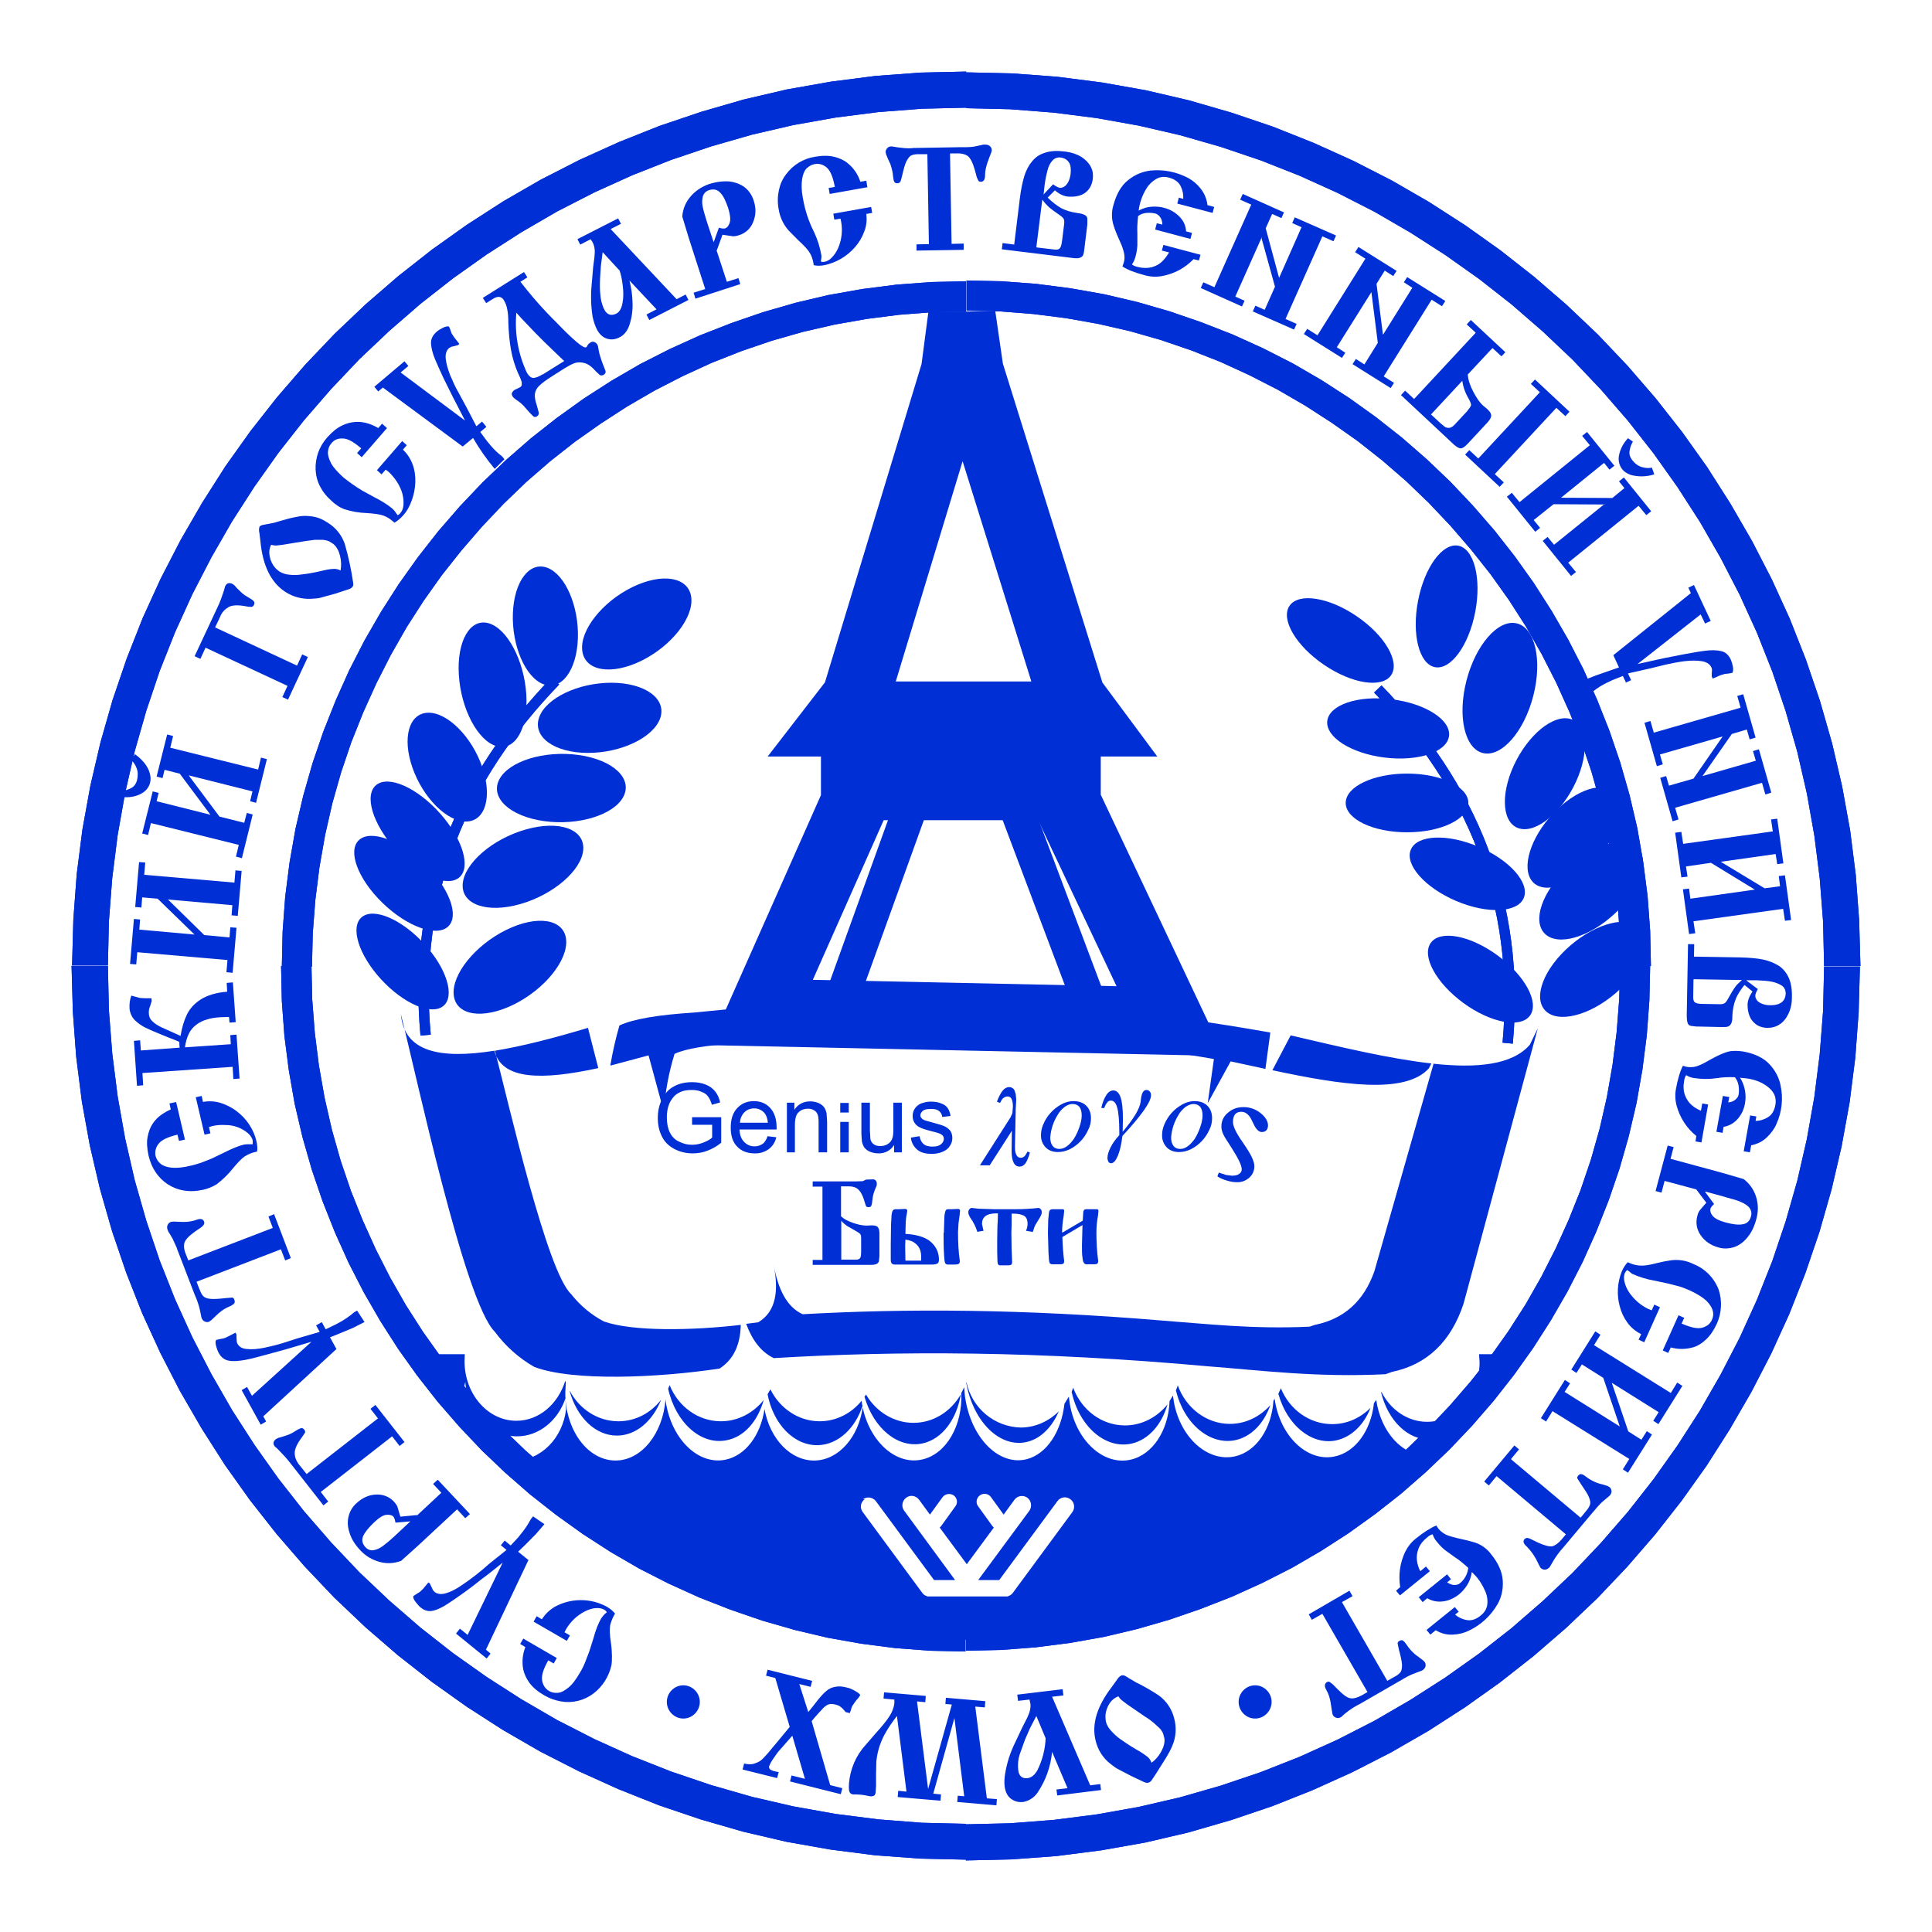 <svg width="54" height="54" viewBox="0 0 54 54" fill="none" xmlns="http://www.w3.org/2000/svg">
<g filter="url(#filter0_f)">
<g filter="url(#filter1_f)">
<path d="M51.986 27H50.984L50.956 25.765L50.862 24.552L50.711 23.354L50.502 22.177L50.235 21.015L49.911 19.882L49.537 18.771L49.105 17.681L48.622 16.621L48.089 15.589L47.513 14.587L46.886 13.614L46.216 12.67L45.503 11.762L44.747 10.89L43.955 10.055L43.119 9.263L42.248 8.508L41.34 7.796L40.397 7.128L39.424 6.503L38.423 5.922L37.386 5.392L36.327 4.913L35.24 4.484L34.123 4.106L32.985 3.779L31.826 3.511L30.645 3.3L29.449 3.148L28.232 3.053L27 3.024V2.022L28.282 2.051L29.55 2.145L30.796 2.305L32.027 2.523L33.237 2.806L34.419 3.148L35.578 3.54L36.709 3.99L37.818 4.491L38.899 5.043L39.943 5.646L40.959 6.3L41.938 6.997L42.882 7.738L43.789 8.522L44.661 9.35L45.489 10.222L46.274 11.13L47.016 12.074L47.715 13.055L48.363 14.072L48.968 15.117L49.522 16.192L50.026 17.296L50.473 18.429L50.869 19.591L51.208 20.775L51.489 21.981L51.712 23.209L51.87 24.458L51.964 25.722L52 27.007L51.986 27ZM27 51.993V50.99L28.232 50.961L29.449 50.867L30.645 50.714L31.826 50.504L32.985 50.235L34.123 49.908L35.24 49.531L36.327 49.102L37.386 48.623L38.423 48.092L39.424 47.511L40.397 46.887L41.34 46.218L42.248 45.507L43.119 44.751L43.955 43.96L44.747 43.124L45.503 42.253L46.216 41.345L46.886 40.401L47.513 39.427L48.089 38.425L48.622 37.394L49.105 36.333L49.537 35.244L49.911 34.133L50.235 32.999L50.502 31.837L50.711 30.661L50.862 29.462L50.956 28.249L50.984 27.015H51.986L51.95 28.3L51.856 29.564L51.697 30.813L51.474 32.041L51.193 33.246L50.855 34.43L50.459 35.592L50.012 36.725L49.508 37.83L48.953 38.904L48.348 39.95L47.7 40.967L47.001 41.948L46.26 42.892L45.474 43.8L44.646 44.671L43.775 45.499L42.867 46.284L41.924 47.025L40.944 47.722L39.929 48.376L38.884 48.978L37.804 49.531L36.695 50.032L35.564 50.482L34.404 50.874L33.223 51.216L32.013 51.499L30.781 51.717L29.535 51.877L28.268 51.971L26.986 52L27 51.993ZM2.014 27H3.016L3.044 28.235L3.138 29.448L3.289 30.646L3.498 31.823L3.765 32.985L4.089 34.118L4.463 35.229L4.895 36.319L5.378 37.379L5.911 38.41L6.487 39.413L7.114 40.386L7.784 41.33L8.497 42.238L9.253 43.11L10.045 43.945L10.881 44.737L11.752 45.492L12.66 46.204L13.603 46.872L14.576 47.497L15.577 48.078L16.614 48.608L17.673 49.087L18.76 49.516L19.877 49.894L21.015 50.221L22.174 50.489L23.355 50.7L24.551 50.852L25.768 50.947L27 50.976V51.978L25.718 51.949L24.45 51.855L23.204 51.695L21.973 51.477L20.763 51.194L19.581 50.852L18.422 50.46L17.291 50.01L16.182 49.509L15.101 48.957L14.057 48.354L13.041 47.7L12.062 47.003L11.118 46.262L10.211 45.478L9.339 44.65L8.511 43.778L7.726 42.87L6.984 41.926L6.286 40.945L5.637 39.928L5.032 38.883L4.478 37.808L3.973 36.704L3.527 35.571L3.131 34.408L2.792 33.225L2.511 32.019L2.288 30.791L2.13 29.542L2.036 28.278L2 26.993L2.014 27ZM27 2.007V3.01L25.768 3.039L24.551 3.133L23.355 3.286L22.174 3.496L21.015 3.765L19.877 4.092L18.76 4.469L17.673 4.898L16.614 5.377L15.577 5.908L14.576 6.489L13.603 7.113L12.66 7.782L11.752 8.493L10.881 9.249L10.045 10.04L9.253 10.876L8.497 11.747L7.784 12.655L7.114 13.599L6.487 14.573L5.911 15.575L5.378 16.606L4.895 17.667L4.463 18.756L4.089 19.867L3.765 21.001L3.498 22.163L3.289 23.339L3.138 24.538L3.044 25.751L3.016 26.985H2.014L2.05 25.7L2.144 24.436L2.303 23.187L2.526 21.959L2.807 20.754L3.145 19.57L3.541 18.408L3.988 17.274L4.492 16.171L5.047 15.096L5.652 14.05L6.3 13.033L6.999 12.052L7.74 11.108L8.525 10.2L9.354 9.329L10.225 8.501L11.133 7.716L12.076 6.975L13.056 6.278L14.071 5.624L15.116 5.021L16.196 4.469L17.305 3.968L18.436 3.518L19.596 3.126L20.777 2.784L21.987 2.501L23.219 2.283L24.465 2.123L25.732 2.029L27.014 2L27 2.007Z" fill="#002FD6"/>
</g>
<g filter="url(#filter2_f)">
<path d="M46.137 27H45.294L45.273 26.063L45.201 25.133L45.086 24.218L44.927 23.318L44.725 22.431L44.481 21.567L44.193 20.717L43.861 19.889L43.494 19.076L43.09 18.284L42.651 17.514L42.176 16.773L41.664 16.054L41.117 15.364L40.541 14.696L39.936 14.057L39.302 13.447L38.639 12.873L37.948 12.328L37.228 11.82L36.486 11.341L35.722 10.897L34.93 10.491L34.123 10.12L33.295 9.793L32.445 9.503L31.581 9.256L30.695 9.053L29.795 8.893L28.88 8.777L27.951 8.704L27.014 8.682V7.84L27.994 7.861L28.966 7.934L29.924 8.058L30.868 8.225L31.79 8.442L32.697 8.704L33.583 9.009L34.455 9.35L35.304 9.735L36.133 10.157L36.932 10.621L37.71 11.123L38.459 11.66L39.179 12.227L39.871 12.829L40.534 13.461L41.167 14.13L41.772 14.827L42.341 15.553L42.874 16.301L43.371 17.078L43.832 17.877L44.257 18.705L44.639 19.555L44.985 20.427L45.287 21.313L45.547 22.221L45.763 23.143L45.928 24.087L46.051 25.046L46.123 26.02L46.144 27H46.137ZM27 46.139V45.296L27.936 45.274L28.866 45.202L29.78 45.085L30.68 44.926L31.566 44.722L32.431 44.475L33.281 44.185L34.109 43.858L34.916 43.487L35.708 43.081L36.471 42.638L37.213 42.158L37.934 41.65L38.625 41.105L39.288 40.531L39.921 39.921L40.526 39.282L41.103 38.614L41.65 37.924L42.161 37.205L42.637 36.464L43.076 35.694L43.479 34.902L43.847 34.089L44.178 33.261L44.466 32.411L44.711 31.547L44.913 30.661L45.071 29.76L45.186 28.845L45.258 27.915L45.28 26.978H46.123L46.101 27.959L46.029 28.932L45.907 29.891L45.741 30.835L45.525 31.757L45.266 32.665L44.963 33.551L44.617 34.423L44.236 35.273L43.811 36.101L43.35 36.9L42.853 37.677L42.32 38.425L41.751 39.151L41.146 39.849L40.512 40.517L39.849 41.149L39.158 41.752L38.438 42.318L37.689 42.856L36.911 43.357L36.111 43.822L35.283 44.243L34.433 44.628L33.562 44.969L32.676 45.274L31.768 45.536L30.846 45.754L29.903 45.921L28.945 46.044L27.972 46.117L26.993 46.139H27ZM7.863 27H8.706L8.727 27.937L8.799 28.867L8.914 29.782L9.073 30.683L9.275 31.569L9.519 32.433L9.808 33.283L10.139 34.111L10.506 34.924L10.909 35.716L11.349 36.486L11.824 37.227L12.336 37.946L12.883 38.636L13.459 39.304L14.064 39.943L14.698 40.553L15.361 41.127L16.052 41.672L16.772 42.18L17.514 42.66L18.278 43.103L19.07 43.509L19.877 43.88L20.705 44.207L21.555 44.497L22.419 44.744L23.305 44.947L24.205 45.107L25.12 45.223L26.049 45.296L26.986 45.318V46.16L26.006 46.139L25.034 46.066L24.076 45.943L23.132 45.775L22.21 45.557L21.303 45.296L20.417 44.991L19.545 44.65L18.695 44.265L17.867 43.843L17.068 43.379L16.29 42.877L15.541 42.34L14.82 41.773L14.129 41.17L13.466 40.539L12.833 39.87L12.228 39.173L11.659 38.447L11.126 37.699L10.629 36.922L10.168 36.123L9.743 35.295L9.361 34.445L9.015 33.573L8.713 32.687L8.453 31.779L8.237 30.857L8.072 29.913L7.949 28.954L7.877 27.98L7.856 27H7.863ZM27 7.861V8.704L26.064 8.726L25.134 8.798L24.22 8.915L23.32 9.074L22.434 9.278L21.569 9.525L20.719 9.815L19.891 10.142L19.084 10.512L18.292 10.919L17.529 11.362L16.787 11.842L16.067 12.35L15.375 12.895L14.713 13.469L14.079 14.079L13.474 14.718L12.897 15.386L12.35 16.076L11.839 16.795L11.363 17.536L10.924 18.306L10.521 19.098L10.153 19.911L9.822 20.739L9.534 21.589L9.289 22.453L9.087 23.339L8.929 24.24L8.814 25.155L8.742 26.085L8.72 27.022H7.877L7.899 26.041L7.971 25.068L8.093 24.109L8.259 23.165L8.475 22.243L8.734 21.335L9.037 20.449L9.383 19.577L9.764 18.727L10.189 17.899L10.65 17.1L11.147 16.323L11.68 15.575L12.249 14.849L12.854 14.151L13.488 13.483L14.151 12.851L14.842 12.248L15.562 11.682L16.311 11.144L17.089 10.643L17.889 10.178L18.717 9.757L19.567 9.372L20.439 9.031L21.324 8.726L22.232 8.464L23.154 8.246L24.097 8.079L25.055 7.956L26.028 7.883L27.007 7.861H27Z" fill="#002FD6"/>
</g>
<g filter="url(#filter3_f)">
<path fill-rule="evenodd" clip-rule="evenodd" d="M23.889 20.202H29.823V22.424C29.823 22.424 29.816 22.424 29.823 22.424L32.712 28.54L21.281 28.3L23.889 22.424V20.202Z" stroke="#002FD6" stroke-width="1.887"/>
</g>
<g filter="url(#filter4_f)">
<path fill-rule="evenodd" clip-rule="evenodd" d="M25.488 22.46V20.202H28.354V22.46L30.616 28.467L23.312 28.496L25.488 22.46Z" stroke="#002FD6" stroke-width="0.943"/>
</g>
<g filter="url(#filter5_f)">
<path fill-rule="evenodd" clip-rule="evenodd" d="M29.831 20.942H23.874V20.202H29.831V20.942Z" stroke="#002FD6" stroke-width="0.943"/>
</g>
<g filter="url(#filter6_f)">
<path fill-rule="evenodd" clip-rule="evenodd" d="M29.831 21.269V21.669H23.881V21.269H29.831Z" stroke="#002FD6" stroke-width="0.943"/>
</g>
<g filter="url(#filter7_f)">
<path fill-rule="evenodd" clip-rule="evenodd" d="M23.881 22.054H29.831V22.453H23.881V22.054Z" stroke="#002FD6" stroke-width="0.943"/>
</g>
<g filter="url(#filter8_f)">
<path fill-rule="evenodd" clip-rule="evenodd" d="M29.96 19.512L30.472 20.202H23.377L23.91 19.512L26.683 10.374L26.885 8.835L27.108 10.374L29.96 19.512Z" stroke="#002FD6" stroke-width="1.887"/>
</g>
<g filter="url(#filter9_f)">
<path d="M23.874 19.519H29.996" stroke="#002FD6" stroke-width="0.943"/>
</g>
<g filter="url(#filter10_f)">
<path fill-rule="evenodd" clip-rule="evenodd" d="M14.633 45.804L15.562 46.342L15.476 46.495L15.325 46.407C15.188 46.647 15.13 46.829 15.152 46.967C15.173 47.097 15.238 47.199 15.346 47.264C15.418 47.308 15.505 47.322 15.591 47.315C15.685 47.308 15.778 47.257 15.886 47.17C15.995 47.083 16.103 46.938 16.211 46.749C16.268 46.654 16.319 46.553 16.355 46.458L16.47 46.16L16.585 45.797C16.65 45.557 16.722 45.376 16.801 45.238L16.844 45.18L16.88 45.136L16.916 45.1L16.945 45.078L16.96 45.064C16.945 45.035 16.924 45.013 16.888 44.991C16.823 44.955 16.744 44.94 16.65 44.947C16.556 44.955 16.456 44.984 16.355 45.035C16.133 45.147 15.948 45.321 15.822 45.536L15.778 45.623L15.93 45.71L15.843 45.863L14.914 45.325L15.001 45.173L15.145 45.26C15.238 45.114 15.361 44.998 15.505 44.911C15.727 44.789 15.975 44.725 16.228 44.724C16.48 44.722 16.729 44.784 16.953 44.904C17.053 44.962 17.133 45.027 17.19 45.1L17.161 45.151C17.111 45.245 17.075 45.34 17.053 45.434C17.039 45.529 17.039 45.688 17.075 45.913C17.096 46.066 17.104 46.189 17.104 46.284C17.104 46.386 17.104 46.465 17.089 46.545C17.02 46.858 16.845 47.136 16.592 47.33C16.463 47.429 16.316 47.5 16.158 47.539C16.001 47.578 15.837 47.583 15.678 47.555C15.519 47.526 15.368 47.475 15.217 47.388C15.037 47.286 14.9 47.17 14.806 47.047C14.713 46.923 14.655 46.792 14.626 46.669C14.584 46.457 14.604 46.237 14.684 46.037L14.54 45.95L14.626 45.797L14.633 45.804ZM14.107 43.059L14.273 43.197L14.489 42.965L14.604 42.819C14.691 42.71 14.77 42.587 14.835 42.463L14.9 42.383L15.217 42.601L14.972 42.885L14.677 43.182L14.482 43.371L14.77 43.604L13.582 46.109L13.711 46.218L13.603 46.356L12.746 45.659L12.854 45.521L13.07 45.696L14.05 43.676C13.834 43.851 13.646 44.003 13.466 44.134C13.213 44.338 12.951 44.532 12.681 44.715L12.508 44.831C12.364 44.926 12.228 44.991 12.105 45.02C11.983 45.049 11.867 45.02 11.752 44.926C11.709 44.889 11.666 44.839 11.615 44.773C11.565 44.708 11.543 44.657 11.551 44.613L11.659 44.541L11.731 44.497L11.824 44.41L11.976 44.228L12.019 44.265L12.033 44.301L12.055 44.345L12.098 44.439L12.148 44.497C12.228 44.555 12.328 44.57 12.458 44.533C12.588 44.497 12.732 44.425 12.883 44.323C13.159 44.139 13.422 43.935 13.668 43.713L14.158 43.321L13.999 43.19L14.107 43.059ZM11.659 42.355L12.336 41.723L12.105 41.476L12.235 41.359L13.135 42.318L13.005 42.434L12.775 42.187L11.673 43.212L11.212 43.626C11.018 43.698 10.816 43.713 10.607 43.655C10.398 43.596 10.225 43.495 10.074 43.335C9.923 43.175 9.822 43.015 9.772 42.848C9.714 42.681 9.707 42.529 9.743 42.383C9.779 42.238 9.851 42.115 9.966 42.013C10.132 41.861 10.312 41.781 10.513 41.773C10.633 41.766 10.751 41.792 10.856 41.85C10.961 41.908 11.047 41.995 11.104 42.1L11.162 42.296L11.19 42.391L11.651 42.347L11.659 42.355ZM11.479 42.522L11.054 42.558L11.032 42.463L11.003 42.398C10.96 42.347 10.888 42.333 10.802 42.34C10.708 42.347 10.593 42.42 10.449 42.558C10.305 42.696 10.204 42.819 10.153 42.928C10.103 43.037 10.124 43.146 10.211 43.241C10.276 43.313 10.355 43.342 10.441 43.328C10.528 43.313 10.614 43.277 10.701 43.212C10.787 43.146 10.888 43.066 10.996 42.965L11.068 42.899L11.471 42.522H11.479ZM9.037 42.071L8.086 40.858C8.007 40.757 7.906 40.648 7.791 40.531L7.762 40.502L7.726 40.466L7.697 40.444L7.676 40.422C7.647 40.386 7.64 40.35 7.647 40.313C7.654 40.277 7.683 40.248 7.719 40.219L7.776 40.19L7.856 40.168L7.949 40.139C8.043 40.11 8.137 40.074 8.216 40.023C8.302 39.965 8.36 39.936 8.403 39.921C8.439 39.907 8.475 39.921 8.504 39.958C8.533 39.994 8.533 40.023 8.525 40.045L8.446 40.161C8.302 40.35 8.237 40.502 8.237 40.611C8.237 40.727 8.281 40.837 8.36 40.938L8.425 41.018L8.569 41.2L10.564 39.645L10.355 39.377L10.492 39.268L11.306 40.306L11.169 40.415L10.96 40.146L8.965 41.701L9.174 41.969L9.037 42.078V42.071ZM9.001 36.965L9.102 37.154L9.39 37.016L9.548 36.929C9.671 36.856 9.786 36.776 9.894 36.682L9.98 36.631L10.189 36.951L9.858 37.118L9.476 37.278L9.224 37.379L9.404 37.706L7.359 39.587L7.438 39.732L7.287 39.82L6.754 38.854L6.905 38.766L7.042 39.013L8.706 37.503L7.993 37.713L7.409 37.873L7.049 37.968L6.847 38.011C6.674 38.04 6.53 38.055 6.408 38.033C6.286 38.018 6.185 37.946 6.113 37.815C6.084 37.764 6.062 37.699 6.041 37.626C6.019 37.546 6.019 37.488 6.041 37.452L6.17 37.423L6.25 37.408C6.278 37.401 6.322 37.386 6.372 37.357L6.581 37.248L6.61 37.299V37.379L6.617 37.488C6.617 37.51 6.624 37.539 6.638 37.561C6.689 37.648 6.775 37.699 6.912 37.706C7.049 37.721 7.207 37.706 7.388 37.67C7.568 37.633 7.74 37.59 7.906 37.539L8.338 37.401L8.936 37.227L8.835 37.045L8.986 36.958L9.001 36.965ZM7.856 34.917L5.493 35.825L5.558 35.992L5.594 36.079C5.623 36.152 5.652 36.203 5.695 36.239C5.731 36.275 5.803 36.297 5.889 36.304C5.983 36.312 6.12 36.304 6.314 36.282L6.487 36.268C6.516 36.268 6.538 36.29 6.552 36.333C6.566 36.377 6.566 36.413 6.538 36.442C6.509 36.464 6.473 36.493 6.415 36.515C6.307 36.558 6.206 36.624 6.105 36.711L6.005 36.805L5.897 36.907L5.839 36.943C5.803 36.958 5.767 36.958 5.724 36.936C5.681 36.922 5.652 36.885 5.63 36.827L5.594 36.646C5.572 36.537 5.536 36.42 5.486 36.29L5.457 36.224L5.428 36.152L4.989 35.011L4.96 34.939L4.939 34.873L4.823 34.619L4.737 34.474C4.708 34.438 4.694 34.401 4.687 34.379C4.665 34.329 4.665 34.278 4.687 34.234C4.708 34.191 4.737 34.169 4.773 34.154C4.802 34.147 4.852 34.14 4.939 34.147L5.126 34.154C5.263 34.154 5.385 34.133 5.486 34.096C5.601 34.053 5.673 34.067 5.702 34.14C5.717 34.169 5.709 34.198 5.702 34.22C5.688 34.241 5.666 34.27 5.63 34.3L5.45 34.423C5.277 34.547 5.184 34.648 5.155 34.735C5.133 34.822 5.14 34.931 5.198 35.062L5.263 35.229L7.625 34.321L7.503 34.002L7.661 33.936L8.129 35.164L7.971 35.229L7.848 34.91L7.856 34.917ZM4.924 30.806L5.169 31.852L5.003 31.888L4.96 31.714C4.694 31.779 4.514 31.859 4.434 31.968C4.395 32.014 4.367 32.069 4.352 32.129C4.337 32.188 4.336 32.25 4.348 32.309C4.37 32.389 4.413 32.462 4.478 32.52C4.543 32.578 4.651 32.622 4.787 32.636C4.924 32.651 5.104 32.636 5.313 32.585C5.421 32.564 5.529 32.527 5.623 32.498L5.918 32.382L6.264 32.215C6.48 32.106 6.667 32.026 6.826 31.99L6.898 31.983H7.063V31.881C7.049 31.808 7.006 31.743 6.934 31.677C6.759 31.527 6.537 31.445 6.307 31.445C6.177 31.438 6.055 31.445 5.933 31.474L5.839 31.503L5.882 31.677L5.717 31.714L5.472 30.668L5.637 30.632L5.673 30.799C5.839 30.77 6.005 30.777 6.17 30.828C6.498 30.933 6.781 31.148 6.97 31.438C7.063 31.583 7.128 31.728 7.164 31.881C7.193 31.997 7.2 32.099 7.186 32.186L7.128 32.2C7.027 32.222 6.934 32.266 6.847 32.317C6.768 32.367 6.653 32.484 6.509 32.658C6.377 32.825 6.224 32.973 6.055 33.101C5.939 33.172 5.813 33.224 5.681 33.254C5.486 33.297 5.313 33.304 5.14 33.275C4.98 33.25 4.827 33.191 4.69 33.102C4.554 33.013 4.437 32.897 4.348 32.76C4.254 32.622 4.197 32.477 4.154 32.309C4.11 32.106 4.096 31.932 4.125 31.779C4.154 31.627 4.204 31.496 4.276 31.394C4.348 31.293 4.427 31.213 4.514 31.155C4.6 31.096 4.687 31.046 4.773 31.009L4.737 30.842L4.903 30.806H4.924ZM5.018 29.273L5.011 29.121L4.895 29.07L4.744 29.012L4.564 28.939C4.326 28.845 4.161 28.772 4.06 28.721C3.959 28.671 3.865 28.605 3.772 28.518C3.685 28.43 3.632 28.315 3.621 28.191C3.613 28.06 3.628 27.937 3.671 27.828L3.909 27.893L4.038 27.901H4.233L4.24 27.981L4.197 28.119C4.168 28.184 4.154 28.257 4.161 28.344C4.168 28.424 4.197 28.489 4.262 28.547C4.319 28.605 4.406 28.663 4.514 28.714L5.047 28.954C5.083 28.729 5.14 28.533 5.22 28.366C5.299 28.198 5.428 28.053 5.608 27.937C5.789 27.821 6.041 27.741 6.35 27.719L6.336 27.472L6.509 27.458L6.588 28.569L6.415 28.583L6.401 28.424L6.177 28.431C6.026 28.438 5.889 28.46 5.781 28.496C5.673 28.525 5.572 28.576 5.486 28.642C5.4 28.707 5.328 28.787 5.277 28.896C5.227 28.997 5.191 29.121 5.169 29.273L6.451 29.186L6.437 28.932L6.61 28.918L6.696 30.145L6.523 30.16L6.502 29.818L3.981 29.992L4.002 30.334L3.829 30.348L3.743 29.092L3.916 29.077L3.937 29.361L5.032 29.281L5.018 29.273ZM4.687 25.133L5.709 26.136L6.415 26.201L6.437 25.918L6.61 25.932L6.502 27.189L6.329 27.174L6.358 26.833L3.837 26.615L3.808 26.956L3.635 26.942L3.743 25.685L3.916 25.7L3.894 25.983L5.436 26.121L4.406 25.119L3.974 25.082L3.952 25.366L3.779 25.351L3.887 24.095L4.06 24.109L4.031 24.451L6.552 24.669L6.581 24.327L6.754 24.342L6.646 25.598L6.473 25.584L6.494 25.3L4.687 25.141V25.133ZM5.277 21.676L6.134 22.824L6.826 22.998L6.898 22.722L7.063 22.766L6.761 23.986L6.595 23.942L6.674 23.615L4.218 23.005L4.139 23.339L3.974 23.296L4.269 22.119L4.434 22.163L4.377 22.395L5.882 22.773L5.025 21.625L4.6 21.516L4.543 21.749L4.377 21.705L4.672 20.529L4.838 20.572L4.759 20.899L7.215 21.509L7.294 21.175L7.46 21.218L7.157 22.439L6.991 22.395L7.056 22.119L5.292 21.676H5.277ZM3.664 21.24L3.772 21.081C3.873 21.153 3.959 21.233 4.031 21.32C4.103 21.407 4.154 21.502 4.182 21.596C4.211 21.691 4.218 21.785 4.197 21.872C4.161 22.017 4.067 22.126 3.916 22.199C3.765 22.272 3.599 22.294 3.412 22.279L3.405 22.112C3.498 22.097 3.585 22.068 3.671 22.025C3.75 21.981 3.801 21.909 3.829 21.814C3.858 21.691 3.858 21.574 3.822 21.48C3.786 21.378 3.736 21.306 3.671 21.247L3.664 21.24ZM5.436 18.349L6.091 16.948C6.149 16.831 6.199 16.686 6.25 16.534L6.264 16.49L6.278 16.439L6.286 16.403L6.3 16.374C6.322 16.33 6.35 16.309 6.386 16.301C6.422 16.294 6.458 16.301 6.502 16.323L6.552 16.359L6.61 16.425L6.682 16.497C6.754 16.57 6.826 16.635 6.912 16.679C6.999 16.73 7.056 16.766 7.085 16.795C7.114 16.824 7.121 16.861 7.099 16.904C7.085 16.941 7.056 16.962 7.027 16.962C6.999 16.962 6.948 16.962 6.883 16.948C6.653 16.904 6.487 16.911 6.386 16.97C6.286 17.028 6.206 17.108 6.156 17.231L6.113 17.325L6.012 17.536L8.302 18.604L8.446 18.291L8.605 18.364L8.05 19.555L7.892 19.483L8.036 19.17L5.745 18.103L5.601 18.415L5.443 18.342L5.436 18.349ZM7.272 14.711C7.287 14.689 7.308 14.682 7.337 14.674L7.488 14.645L7.604 14.623L7.668 14.609L7.791 14.573L8 14.514C8.144 14.471 8.281 14.449 8.396 14.427C8.518 14.413 8.641 14.42 8.77 14.442C8.9 14.464 9.03 14.522 9.159 14.609C9.381 14.744 9.549 14.952 9.635 15.197C9.739 15.557 9.818 15.923 9.872 16.294C9.88 16.338 9.872 16.381 9.851 16.403C9.836 16.425 9.8 16.454 9.75 16.468L9.375 16.592L8.979 16.701C8.914 16.723 8.821 16.73 8.698 16.737C8.441 16.75 8.187 16.682 7.971 16.541C7.575 16.279 7.344 15.815 7.279 15.132L7.251 14.899C7.229 14.812 7.236 14.747 7.272 14.689V14.711ZM7.575 15.234C7.532 15.321 7.517 15.415 7.532 15.51C7.546 15.604 7.575 15.698 7.625 15.778C7.676 15.866 7.74 15.924 7.812 15.975C7.884 16.018 7.978 16.054 8.079 16.062C8.187 16.076 8.309 16.076 8.446 16.054C8.583 16.04 8.749 16.011 8.943 15.967C9.116 15.924 9.246 15.902 9.311 15.902C9.383 15.895 9.447 15.909 9.519 15.945C9.541 15.822 9.541 15.684 9.505 15.539C9.469 15.393 9.411 15.284 9.318 15.205L9.203 15.132C9.152 15.11 9.095 15.096 9.03 15.088H8.799L8.525 15.125L8.259 15.168L7.906 15.226L7.719 15.248C7.668 15.248 7.625 15.241 7.575 15.226V15.234ZM10.816 11.965L10.11 12.779L9.98 12.662L10.096 12.532C9.887 12.35 9.714 12.256 9.584 12.256C9.447 12.248 9.339 12.292 9.26 12.394C9.203 12.459 9.174 12.532 9.167 12.626C9.159 12.713 9.188 12.822 9.253 12.946C9.318 13.069 9.44 13.2 9.599 13.345C9.763 13.477 9.937 13.599 10.117 13.708L10.449 13.89C10.665 13.999 10.838 14.108 10.96 14.21L11.01 14.26L11.046 14.304L11.075 14.348L11.097 14.377L11.111 14.398C11.14 14.391 11.169 14.369 11.19 14.34C11.241 14.282 11.27 14.21 11.277 14.115C11.284 14.021 11.277 13.919 11.248 13.803C11.219 13.694 11.169 13.585 11.097 13.469C11.025 13.36 10.945 13.265 10.859 13.185L10.78 13.127L10.665 13.258L10.535 13.142L11.241 12.328L11.37 12.444L11.262 12.568C11.385 12.684 11.479 12.829 11.536 12.989C11.594 13.149 11.615 13.316 11.608 13.49C11.601 13.665 11.565 13.832 11.507 13.992C11.45 14.151 11.37 14.297 11.262 14.413C11.183 14.5 11.104 14.565 11.025 14.609L10.982 14.573C10.902 14.5 10.816 14.449 10.722 14.413C10.629 14.377 10.47 14.355 10.247 14.34C10.034 14.333 9.823 14.296 9.62 14.231C9.548 14.202 9.491 14.173 9.44 14.137C9.39 14.101 9.332 14.064 9.282 14.013C9.131 13.883 9.022 13.745 8.943 13.592C8.864 13.44 8.828 13.28 8.821 13.12C8.814 12.96 8.842 12.8 8.893 12.648C8.95 12.495 9.03 12.357 9.145 12.227C9.282 12.074 9.419 11.958 9.563 11.893C9.794 11.778 10.06 11.76 10.305 11.842C10.405 11.878 10.492 11.914 10.571 11.965L10.679 11.842L10.809 11.958L10.816 11.965ZM13.589 11.936L13.423 12.074L13.611 12.328L13.726 12.466C13.819 12.575 13.92 12.67 14.035 12.757L14.1 12.837L13.827 13.105C13.601 12.835 13.398 12.546 13.222 12.241L12.933 12.481L10.701 10.832L10.571 10.941L10.463 10.81L11.306 10.098L11.414 10.229L11.198 10.411L12.998 11.755L12.66 11.101L12.393 10.563C12.311 10.388 12.232 10.211 12.156 10.033C12.091 9.873 12.055 9.728 12.047 9.605C12.04 9.481 12.091 9.372 12.206 9.271C12.249 9.234 12.307 9.198 12.379 9.162C12.451 9.125 12.508 9.118 12.544 9.125C12.566 9.154 12.581 9.198 12.595 9.241L12.624 9.321L12.696 9.43L12.84 9.612L12.797 9.648L12.761 9.655L12.717 9.67L12.617 9.692L12.552 9.728C12.48 9.793 12.444 9.888 12.458 10.026C12.473 10.164 12.516 10.316 12.581 10.483C12.653 10.65 12.725 10.818 12.811 10.963L13.027 11.362L13.315 11.914L13.474 11.784L13.582 11.914L13.589 11.936ZM14.648 7.607L14.741 7.752L14.547 7.876C14.857 8.279 15.194 8.66 15.555 9.016C15.771 9.241 15.951 9.416 16.103 9.546C16.254 9.677 16.348 9.728 16.384 9.706C16.398 9.699 16.412 9.677 16.419 9.655C16.434 9.626 16.463 9.597 16.513 9.568C16.549 9.546 16.578 9.546 16.614 9.561C16.65 9.576 16.672 9.597 16.693 9.626C16.708 9.648 16.722 9.706 16.736 9.801C16.751 9.895 16.787 9.997 16.823 10.106L16.924 10.367C16.938 10.411 16.916 10.447 16.873 10.476C16.837 10.498 16.801 10.498 16.765 10.483L16.664 10.389C16.549 10.258 16.448 10.178 16.34 10.149C16.239 10.12 16.146 10.12 16.059 10.149C15.98 10.178 15.886 10.229 15.778 10.295L15.425 10.52C15.253 10.629 15.137 10.716 15.065 10.789C15.002 10.848 14.962 10.928 14.95 11.014C14.943 11.094 14.957 11.195 15.001 11.319L15.058 11.529C15.065 11.573 15.051 11.609 15.008 11.638C14.972 11.66 14.936 11.66 14.907 11.638L14.806 11.537L14.626 11.333C14.561 11.268 14.496 11.217 14.439 11.181C14.374 11.137 14.338 11.101 14.323 11.072C14.302 11.036 14.295 10.999 14.316 10.97C14.338 10.934 14.36 10.912 14.396 10.89L14.475 10.854L14.532 10.825C14.561 10.81 14.576 10.789 14.583 10.759V10.68L14.547 10.578L14.504 10.483C14.396 10.251 14.323 10.011 14.28 9.764C14.237 9.517 14.216 9.263 14.208 9.009C14.208 8.878 14.201 8.762 14.18 8.66C14.165 8.559 14.129 8.464 14.079 8.384C14.014 8.283 13.913 8.268 13.776 8.355L13.589 8.472L13.495 8.326L14.64 7.607H14.648ZM15.166 10.469L15.771 10.091L15.663 9.99L15.541 9.873L15.195 9.539L14.972 9.314L14.763 9.096L14.583 8.907L14.432 8.74C14.38 9.316 14.482 9.895 14.727 10.418C14.784 10.512 14.842 10.563 14.907 10.563C14.965 10.563 15.051 10.534 15.166 10.462V10.469ZM16.499 6.692L16.218 6.837L16.139 6.685L17.277 6.104L17.356 6.256L17.068 6.402L18.912 8.363L19.164 8.232L19.243 8.384L18.148 8.944L18.069 8.791L18.35 8.646L17.593 7.84C17.644 8.028 17.673 8.232 17.68 8.457C17.687 8.682 17.658 8.878 17.601 9.06C17.543 9.241 17.449 9.365 17.313 9.43C17.197 9.488 17.082 9.503 16.967 9.467C16.852 9.43 16.751 9.343 16.679 9.198C16.628 9.096 16.592 8.98 16.564 8.857C16.518 8.566 16.509 8.271 16.535 7.978L16.578 7.476L16.614 7.193C16.621 7.106 16.628 7.033 16.621 6.968C16.612 6.864 16.572 6.766 16.506 6.685L16.499 6.692ZM17.305 7.549L16.844 7.048L16.794 7.44L16.772 7.782C16.765 7.956 16.765 8.108 16.78 8.232C16.787 8.355 16.816 8.479 16.866 8.602L16.916 8.697C16.996 8.806 17.096 8.827 17.219 8.769C17.313 8.726 17.37 8.624 17.399 8.472C17.428 8.319 17.428 8.159 17.406 7.985C17.385 7.811 17.356 7.665 17.313 7.549H17.305ZM20.028 6.997L20.316 7.876L20.64 7.774L20.691 7.941L19.437 8.348L19.387 8.181L19.711 8.079L19.25 6.648L19.07 6.053C19.084 5.842 19.164 5.653 19.3 5.494C19.437 5.334 19.61 5.218 19.819 5.145C20.028 5.08 20.215 5.058 20.388 5.072C20.561 5.094 20.705 5.152 20.82 5.239C20.936 5.334 21.015 5.45 21.065 5.603C21.137 5.82 21.13 6.017 21.051 6.205C21.017 6.295 20.963 6.375 20.893 6.439C20.823 6.503 20.739 6.55 20.647 6.576C20.582 6.598 20.532 6.605 20.496 6.605L20.294 6.576L20.194 6.561L20.035 6.997H20.028ZM19.949 6.765L20.093 6.365L20.186 6.387H20.258C20.323 6.365 20.366 6.314 20.395 6.227C20.424 6.14 20.41 6.002 20.352 5.813C20.287 5.624 20.222 5.479 20.136 5.392C20.057 5.298 19.949 5.276 19.826 5.312C19.733 5.341 19.675 5.399 19.646 5.486C19.625 5.574 19.617 5.668 19.639 5.77C19.661 5.879 19.697 6.002 19.74 6.14L19.769 6.234L19.942 6.757L19.949 6.765ZM24.249 5.232L23.19 5.421L23.161 5.254L23.334 5.225C23.284 4.956 23.212 4.775 23.111 4.687C23.066 4.645 23.012 4.614 22.953 4.596C22.895 4.579 22.832 4.575 22.772 4.586C22.686 4.6 22.614 4.644 22.549 4.702C22.484 4.767 22.441 4.869 22.419 5.007C22.398 5.145 22.398 5.319 22.441 5.537C22.497 5.871 22.604 6.195 22.758 6.496C22.853 6.701 22.921 6.919 22.959 7.142V7.2L22.952 7.251L22.945 7.288V7.309C22.974 7.324 23.003 7.324 23.046 7.317C23.118 7.302 23.19 7.266 23.255 7.193C23.32 7.128 23.377 7.041 23.427 6.932C23.538 6.673 23.561 6.384 23.492 6.111L23.32 6.14L23.291 5.973L24.349 5.784L24.378 5.951L24.213 5.98C24.234 6.147 24.22 6.314 24.155 6.474C24.097 6.634 24.011 6.779 23.896 6.91C23.673 7.165 23.375 7.341 23.046 7.411C22.931 7.433 22.83 7.433 22.743 7.411L22.736 7.353C22.715 7.251 22.686 7.15 22.635 7.07C22.585 6.983 22.477 6.866 22.311 6.714L22.045 6.445C21.896 6.278 21.799 6.071 21.764 5.85C21.728 5.653 21.735 5.479 21.771 5.312C21.807 5.145 21.872 5 21.973 4.869C22.168 4.606 22.457 4.431 22.779 4.382C22.981 4.346 23.161 4.346 23.312 4.382C23.464 4.419 23.593 4.477 23.687 4.557C23.856 4.691 23.981 4.873 24.047 5.08L24.213 5.051L24.241 5.218L24.249 5.232Z" fill="#002FD6"/>
</g>
<g filter="url(#filter11_f)">
<path fill-rule="evenodd" clip-rule="evenodd" d="M25.963 6.837L25.92 4.31H25.653C25.574 4.31 25.516 4.324 25.466 4.346C25.423 4.368 25.379 4.426 25.336 4.506C25.293 4.593 25.257 4.724 25.214 4.913C25.192 5 25.178 5.058 25.163 5.08C25.149 5.109 25.127 5.116 25.084 5.123C25.034 5.123 25.005 5.109 24.991 5.072C24.976 5.043 24.969 4.992 24.962 4.934C24.954 4.818 24.926 4.702 24.883 4.578L24.825 4.455L24.767 4.317L24.753 4.252C24.753 4.215 24.767 4.179 24.796 4.143C24.825 4.106 24.868 4.092 24.926 4.092L25.106 4.121C25.214 4.135 25.336 4.15 25.473 4.143L25.538 4.135H25.617L26.834 4.114H26.978C27.094 4.114 27.187 4.106 27.252 4.092L27.425 4.056C27.468 4.041 27.504 4.041 27.533 4.041C27.591 4.041 27.634 4.056 27.67 4.085C27.699 4.114 27.72 4.15 27.72 4.194C27.72 4.223 27.706 4.273 27.67 4.353L27.605 4.528C27.562 4.658 27.533 4.775 27.533 4.891C27.533 5.014 27.497 5.08 27.418 5.08C27.389 5.08 27.36 5.072 27.346 5.051L27.302 4.956L27.245 4.745C27.187 4.542 27.122 4.419 27.05 4.361C26.978 4.31 26.87 4.281 26.726 4.288H26.553L26.597 6.816L26.935 6.808V6.983L25.617 7.004V6.83L25.956 6.823L25.963 6.837ZM28.347 6.837L28.505 5.544C28.534 5.305 28.577 5.101 28.628 4.927C28.678 4.76 28.757 4.615 28.851 4.506C28.945 4.39 29.067 4.31 29.218 4.266C29.37 4.215 29.557 4.208 29.78 4.237C29.953 4.259 30.097 4.31 30.22 4.382C30.342 4.462 30.428 4.549 30.486 4.658C30.544 4.767 30.558 4.876 30.544 4.992C30.529 5.13 30.479 5.239 30.407 5.319C30.339 5.397 30.248 5.45 30.148 5.472C30.047 5.501 29.946 5.501 29.838 5.494C29.723 5.479 29.6 5.421 29.485 5.319L29.283 5.523C29.413 5.653 29.543 5.748 29.665 5.82C29.795 5.886 29.939 5.929 30.097 5.951L30.133 5.958C30.22 5.966 30.277 5.988 30.32 6.009C30.364 6.031 30.385 6.067 30.392 6.104V6.271L30.313 6.917L30.306 6.975L30.299 7.026C30.292 7.084 30.277 7.128 30.263 7.15C30.248 7.171 30.22 7.193 30.176 7.208C30.126 7.222 30.054 7.222 29.96 7.208L28.001 6.968L28.023 6.794L28.361 6.837H28.347ZM28.981 6.917L29.478 6.975C29.543 6.983 29.593 6.975 29.622 6.939C29.651 6.91 29.672 6.837 29.686 6.721L29.744 6.256C29.751 6.198 29.744 6.147 29.73 6.118C29.715 6.089 29.672 6.046 29.593 5.995L29.42 5.871L29.319 5.791L29.226 5.697L29.132 5.581L28.966 6.91L28.981 6.917ZM29.161 5.443L29.434 5.152C29.514 5.21 29.571 5.239 29.614 5.247C29.651 5.254 29.686 5.247 29.73 5.225C29.773 5.203 29.809 5.167 29.845 5.109C29.881 5.051 29.91 4.963 29.924 4.862C29.939 4.716 29.924 4.607 29.874 4.535C29.823 4.462 29.751 4.419 29.658 4.404C29.557 4.39 29.478 4.419 29.413 4.491C29.348 4.564 29.305 4.651 29.276 4.767C29.247 4.876 29.218 5.014 29.197 5.174L29.182 5.305L29.168 5.45L29.161 5.443ZM32.344 6.242L32.488 6.278C32.488 6.198 32.467 6.126 32.431 6.075C32.395 6.024 32.352 5.988 32.308 5.973C32.229 5.951 32.143 5.944 32.049 5.951C31.955 5.958 31.876 5.988 31.811 6.038C31.79 6.22 31.782 6.38 31.79 6.518V6.866C31.782 6.961 31.768 7.07 31.732 7.193C31.71 7.266 31.682 7.331 31.638 7.389C31.667 7.418 31.718 7.44 31.775 7.455C31.934 7.498 32.071 7.498 32.193 7.469C32.316 7.433 32.409 7.382 32.488 7.302C32.568 7.222 32.625 7.142 32.676 7.055L32.474 7.004L32.517 6.845L33.554 7.121L33.511 7.28L33.36 7.244C33.123 7.49 32.816 7.656 32.481 7.716C32.316 7.745 32.157 7.738 31.999 7.694C31.725 7.622 31.516 7.542 31.372 7.447L31.408 7.346C31.437 7.251 31.437 7.157 31.415 7.062C31.393 6.968 31.358 6.866 31.307 6.757C31.221 6.569 31.163 6.423 31.127 6.307C31.066 6.121 31.063 5.921 31.12 5.733C31.206 5.421 31.336 5.189 31.53 5.036C31.718 4.883 31.927 4.796 32.157 4.767C32.523 4.731 32.891 4.804 33.216 4.978C33.345 5.051 33.461 5.145 33.562 5.276C33.662 5.406 33.727 5.552 33.749 5.733L33.936 5.784L33.893 5.951L32.906 5.69L32.949 5.523L33.072 5.559C33.079 5.436 33.057 5.319 33 5.203C32.942 5.087 32.834 5.007 32.668 4.963C32.539 4.927 32.416 4.942 32.308 5.007C32.2 5.072 32.107 5.16 32.035 5.283C31.923 5.466 31.852 5.672 31.826 5.886C31.948 5.82 32.071 5.784 32.193 5.777C32.316 5.77 32.431 5.777 32.553 5.813C32.712 5.857 32.849 5.937 32.964 6.053C33.079 6.169 33.144 6.307 33.151 6.467L33.317 6.51L33.273 6.678L32.287 6.416L32.33 6.249L32.344 6.242ZM35.269 6.627L34.527 8.29L34.786 8.406L34.714 8.566L33.562 8.05L33.633 7.89L33.943 8.028L34.973 5.719L34.663 5.581L34.736 5.421L35.888 5.937L35.816 6.096L35.557 5.98L35.377 6.38L35.751 7.767L36.378 6.351L36.118 6.234L36.19 6.075L37.343 6.583L37.271 6.743L36.961 6.605L35.931 8.915L36.241 9.053L36.169 9.212L35.016 8.704L35.088 8.544L35.348 8.66L35.636 8.014L35.254 6.634L35.269 6.627ZM38.33 8.166L37.364 9.706L37.602 9.859L37.508 10.004L36.443 9.336L36.536 9.191L36.824 9.372L38.164 7.23L37.876 7.048L37.969 6.903L39.035 7.571L38.942 7.716L38.704 7.564L38.474 7.934L38.654 9.358L39.475 8.043L39.237 7.89L39.331 7.745L40.397 8.413L40.303 8.559L40.015 8.377L38.675 10.52L38.963 10.701L38.87 10.847L37.804 10.178L37.897 10.033L38.135 10.186L38.51 9.583L38.33 8.159V8.166ZM42.082 9.837L41.967 9.96L41.715 9.728L41.023 10.469C41.038 10.621 41.088 10.781 41.182 10.956C41.275 11.13 41.362 11.253 41.441 11.326L41.571 11.435C41.614 11.479 41.65 11.515 41.664 11.551C41.679 11.588 41.686 11.624 41.672 11.66C41.657 11.704 41.628 11.747 41.578 11.805L41.031 12.394C40.944 12.488 40.879 12.532 40.829 12.532C40.779 12.532 40.721 12.495 40.649 12.437L39.158 11.043L39.273 10.919L39.525 11.152L41.247 9.3L40.995 9.067L41.11 8.944L42.075 9.844L42.082 9.837ZM41.319 12.815L43.04 10.963L42.788 10.73L42.903 10.607L43.868 11.508L43.753 11.631L43.501 11.399L41.78 13.251L42.032 13.483L41.916 13.607L40.951 12.706L41.067 12.582L41.319 12.815ZM39.993 11.58L40.267 11.834L40.382 11.929C40.418 11.951 40.462 11.965 40.505 11.958C40.548 11.958 40.598 11.929 40.649 11.878L40.98 11.522L41.009 11.493L41.016 11.479L41.045 11.442C41.088 11.391 41.11 11.348 41.117 11.319C41.117 11.29 41.095 11.224 41.045 11.137C40.951 10.977 40.894 10.81 40.872 10.643L39.993 11.588V11.58ZM44.855 14.101L43.422 14.093L42.867 14.536L43.047 14.754L42.91 14.863L42.118 13.883L42.255 13.774L42.471 14.035L44.437 12.444L44.221 12.183L44.358 12.074L45.122 13.018L44.985 13.127L44.834 12.938L43.631 13.912L45.064 13.919L45.403 13.643L45.251 13.454L45.388 13.345L46.151 14.289L46.015 14.398L45.799 14.137L43.832 15.727L44.048 15.989L43.912 16.098L43.119 15.117L43.256 15.008L43.436 15.226L44.848 14.086L44.855 14.101ZM46.173 13.076L46.238 13.258C46.023 13.328 45.793 13.333 45.575 13.273C45.482 13.236 45.403 13.193 45.345 13.12C45.298 13.062 45.266 12.993 45.251 12.92C45.236 12.847 45.239 12.771 45.258 12.699C45.294 12.539 45.374 12.386 45.503 12.248L45.64 12.343C45.59 12.423 45.561 12.51 45.547 12.604C45.532 12.699 45.561 12.779 45.619 12.858C45.698 12.96 45.791 13.026 45.892 13.055C45.993 13.084 46.087 13.091 46.173 13.069V13.076ZM45.453 19.09L45.359 18.894L45.064 19.011L44.898 19.09C44.776 19.148 44.653 19.228 44.538 19.316L44.444 19.359L44.257 19.025C44.358 18.974 44.473 18.931 44.603 18.88L44.999 18.742L45.251 18.655L45.093 18.313L47.261 16.577L47.189 16.425L47.347 16.352L47.815 17.355L47.657 17.427L47.534 17.173L45.77 18.56L46.49 18.4L47.081 18.284L47.448 18.219L47.65 18.19C47.822 18.168 47.974 18.168 48.096 18.197C48.219 18.219 48.312 18.299 48.377 18.437C48.399 18.488 48.42 18.553 48.435 18.633C48.449 18.713 48.442 18.771 48.42 18.807L48.291 18.829L48.212 18.836L48.089 18.872L47.873 18.967L47.844 18.909V18.872V18.829L47.851 18.72C47.851 18.698 47.844 18.669 47.83 18.647C47.786 18.56 47.7 18.502 47.563 18.48C47.426 18.459 47.268 18.459 47.088 18.48C46.908 18.502 46.728 18.538 46.562 18.575L46.115 18.684L45.503 18.822L45.59 19.011L45.431 19.083L45.453 19.09ZM48.139 20.587L46.396 21.088L46.476 21.364L46.31 21.415L45.964 20.202L46.13 20.151L46.224 20.478L48.651 19.78L48.557 19.453L48.723 19.403L49.069 20.616L48.903 20.666L48.824 20.39L48.406 20.514L47.585 21.691L49.076 21.262L48.996 20.993L49.162 20.942L49.508 22.155L49.342 22.206L49.249 21.879L46.821 22.577L46.915 22.904L46.749 22.954L46.404 21.741L46.569 21.691L46.648 21.959L47.333 21.763L48.147 20.587H48.139ZM49.047 24.865L47.822 24.116L47.124 24.218L47.167 24.502L46.994 24.523L46.821 23.274L46.994 23.252L47.045 23.586L49.551 23.238L49.501 22.904L49.674 22.882L49.846 24.131L49.674 24.153L49.63 23.87L48.096 24.087L49.321 24.828L49.753 24.77L49.717 24.487L49.89 24.465L50.062 25.714L49.89 25.736L49.839 25.402L47.333 25.751L47.383 26.085L47.21 26.107L47.038 24.857L47.21 24.836L47.246 25.119L49.047 24.865ZM47.347 26.738L48.644 26.76C48.889 26.768 49.097 26.782 49.27 26.818C49.443 26.855 49.587 26.913 49.717 26.993C49.839 27.073 49.933 27.189 49.998 27.334C50.062 27.479 50.091 27.661 50.084 27.886C50.084 28.06 50.048 28.213 49.983 28.344C49.919 28.474 49.839 28.569 49.738 28.634C49.638 28.7 49.529 28.729 49.414 28.729C49.277 28.729 49.162 28.692 49.076 28.627C48.989 28.562 48.932 28.482 48.896 28.387C48.86 28.293 48.845 28.191 48.845 28.082C48.845 27.966 48.896 27.843 48.982 27.712L48.759 27.53C48.644 27.675 48.557 27.806 48.507 27.944C48.456 28.075 48.428 28.227 48.42 28.387V28.424C48.42 28.511 48.406 28.576 48.384 28.612C48.363 28.656 48.334 28.678 48.298 28.692C48.262 28.707 48.204 28.707 48.125 28.707L47.47 28.692H47.412L47.362 28.685C47.304 28.678 47.261 28.678 47.232 28.663C47.203 28.656 47.181 28.627 47.167 28.583C47.153 28.54 47.145 28.467 47.145 28.366L47.181 26.39H47.354L47.347 26.731V26.738ZM47.333 27.378L47.326 27.879C47.326 27.944 47.34 27.995 47.376 28.017C47.412 28.046 47.484 28.06 47.599 28.06L48.067 28.068C48.132 28.068 48.175 28.06 48.204 28.039C48.233 28.024 48.269 27.973 48.312 27.893L48.42 27.704L48.492 27.596C48.521 27.559 48.543 27.523 48.579 27.494L48.687 27.392L47.347 27.37L47.333 27.378ZM48.816 27.407L49.133 27.646C49.083 27.726 49.061 27.792 49.061 27.835C49.061 27.872 49.076 27.908 49.097 27.944C49.119 27.98 49.162 28.017 49.227 28.046C49.292 28.075 49.371 28.097 49.479 28.097C49.623 28.097 49.731 28.068 49.803 28.01C49.875 27.951 49.904 27.872 49.911 27.777C49.911 27.675 49.875 27.596 49.796 27.545C49.717 27.494 49.623 27.458 49.508 27.436C49.393 27.414 49.256 27.407 49.097 27.399H48.816V27.407ZM48.334 30.661L48.305 30.813C48.392 30.806 48.456 30.777 48.507 30.733C48.557 30.69 48.586 30.646 48.593 30.603C48.608 30.523 48.608 30.436 48.593 30.341C48.579 30.254 48.543 30.174 48.492 30.109C48.305 30.101 48.147 30.109 48.017 30.131C47.793 30.165 47.564 30.165 47.34 30.131C47.261 30.116 47.196 30.094 47.131 30.051C47.102 30.08 47.088 30.131 47.074 30.196C47.045 30.356 47.052 30.494 47.095 30.61C47.138 30.726 47.203 30.82 47.282 30.886C47.362 30.959 47.455 31.009 47.542 31.046L47.578 30.842L47.743 30.871L47.556 31.932L47.39 31.903L47.412 31.75C47.147 31.537 46.956 31.244 46.865 30.915C46.821 30.755 46.814 30.595 46.843 30.436C46.893 30.16 46.958 29.942 47.038 29.789L47.138 29.818C47.232 29.833 47.326 29.833 47.419 29.804C47.506 29.775 47.606 29.731 47.715 29.666C47.895 29.564 48.039 29.491 48.147 29.448C48.255 29.404 48.348 29.375 48.435 29.375C48.521 29.368 48.615 29.375 48.723 29.39C49.04 29.448 49.285 29.564 49.45 29.738C49.616 29.913 49.724 30.116 49.767 30.334C49.846 30.698 49.806 31.077 49.652 31.416C49.594 31.554 49.501 31.677 49.386 31.787C49.27 31.903 49.119 31.975 48.946 32.012L48.91 32.208L48.737 32.179L48.917 31.176L49.09 31.205L49.069 31.329C49.191 31.329 49.306 31.293 49.414 31.227C49.522 31.162 49.594 31.046 49.623 30.879C49.645 30.748 49.623 30.624 49.551 30.523C49.479 30.421 49.378 30.341 49.256 30.276C49.133 30.21 48.989 30.167 48.845 30.145L48.636 30.123C48.769 30.337 48.818 30.594 48.773 30.842C48.745 31.002 48.68 31.147 48.572 31.271C48.47 31.39 48.33 31.47 48.175 31.496L48.147 31.663L47.974 31.634L48.154 30.632L48.327 30.661H48.334ZM47.419 33.246L46.526 33.007L46.44 33.334L46.274 33.29L46.612 32.019L46.778 32.062L46.692 32.389L48.139 32.782L48.737 32.956C48.903 33.087 49.018 33.246 49.083 33.45C49.148 33.653 49.148 33.864 49.09 34.074C49.033 34.285 48.953 34.452 48.838 34.59C48.73 34.721 48.6 34.815 48.464 34.859C48.319 34.902 48.175 34.91 48.031 34.866C47.815 34.808 47.65 34.692 47.534 34.525C47.48 34.448 47.443 34.36 47.426 34.267C47.41 34.174 47.415 34.078 47.441 33.987C47.455 33.922 47.477 33.878 47.498 33.842L47.628 33.689L47.693 33.617L47.412 33.246H47.419ZM47.657 33.312L47.909 33.653L47.844 33.718L47.808 33.777C47.794 33.842 47.808 33.907 47.866 33.98C47.923 34.053 48.046 34.118 48.233 34.169C48.428 34.22 48.586 34.241 48.701 34.22C48.824 34.205 48.903 34.133 48.939 34.002C48.968 33.907 48.946 33.827 48.896 33.755C48.838 33.689 48.759 33.639 48.658 33.595C48.557 33.551 48.435 33.515 48.291 33.479L48.197 33.45L47.664 33.304L47.657 33.312ZM46.476 37.742L46.915 36.762L47.074 36.834L47.001 36.994C47.254 37.103 47.441 37.147 47.578 37.11C47.707 37.074 47.801 37.002 47.851 36.885C47.887 36.805 47.895 36.725 47.873 36.638C47.851 36.551 47.794 36.457 47.693 36.355C47.592 36.261 47.441 36.166 47.239 36.072C47.138 36.028 47.038 35.985 46.937 35.956L46.627 35.876L46.252 35.796C46.031 35.759 45.816 35.693 45.611 35.6L45.568 35.563L45.532 35.534L45.503 35.513L45.482 35.498C45.46 35.513 45.438 35.542 45.417 35.578C45.388 35.643 45.381 35.723 45.403 35.818C45.424 35.912 45.46 36.006 45.525 36.108C45.662 36.314 45.851 36.48 46.072 36.587L46.166 36.624L46.238 36.464L46.396 36.537L45.957 37.517L45.799 37.444L45.871 37.292C45.719 37.212 45.59 37.11 45.489 36.972C45.388 36.834 45.316 36.682 45.273 36.515C45.184 36.191 45.204 35.846 45.331 35.534C45.381 35.425 45.431 35.345 45.496 35.28L45.547 35.302C45.647 35.345 45.741 35.367 45.842 35.374C45.943 35.382 46.101 35.36 46.317 35.302C46.461 35.266 46.584 35.244 46.684 35.229C46.906 35.194 47.133 35.23 47.333 35.331C47.494 35.395 47.639 35.491 47.761 35.615C47.883 35.739 47.977 35.887 48.039 36.05C48.139 36.36 48.121 36.697 47.988 36.994C47.902 37.183 47.801 37.328 47.686 37.437C47.57 37.546 47.455 37.619 47.333 37.655C47.126 37.717 46.907 37.719 46.699 37.662L46.627 37.815L46.468 37.742H46.476ZM45.273 39.87L44.812 38.512L44.214 38.135L44.063 38.374L43.919 38.28L44.589 37.212L44.733 37.306L44.553 37.597L46.699 38.934L46.879 38.643L47.023 38.737L46.353 39.805L46.209 39.711L46.36 39.471L45.05 38.65L45.511 40.008L45.878 40.241L46.029 40.001L46.173 40.096L45.503 41.163L45.359 41.069L45.539 40.778L43.393 39.442L43.213 39.732L43.069 39.638L43.739 38.57L43.883 38.665L43.731 38.904L45.273 39.87ZM42.241 40.793L44.178 42.42L44.293 42.282L44.351 42.209C44.401 42.151 44.43 42.093 44.444 42.042C44.459 41.991 44.444 41.926 44.408 41.839C44.373 41.752 44.293 41.635 44.185 41.476L44.092 41.33C44.077 41.301 44.084 41.272 44.113 41.243C44.142 41.207 44.178 41.192 44.214 41.207C44.25 41.214 44.286 41.243 44.337 41.279C44.471 41.382 44.626 41.454 44.79 41.49L44.934 41.534L44.992 41.57C45.021 41.592 45.035 41.628 45.042 41.672C45.05 41.715 45.028 41.759 44.992 41.802L44.855 41.919C44.769 41.984 44.682 42.078 44.596 42.18L44.553 42.231L44.502 42.289L43.717 43.226L43.667 43.284L43.623 43.335C43.527 43.45 43.443 43.574 43.371 43.705L43.314 43.8C43.278 43.843 43.234 43.865 43.191 43.873C43.148 43.873 43.112 43.865 43.076 43.836C43.054 43.822 43.026 43.771 42.99 43.691C42.914 43.521 42.809 43.366 42.68 43.233C42.586 43.153 42.557 43.081 42.608 43.023C42.63 43.001 42.651 42.986 42.68 42.986C42.709 42.986 42.737 42.994 42.781 43.015L42.975 43.11C43.163 43.197 43.306 43.233 43.386 43.219C43.472 43.197 43.559 43.132 43.652 43.023L43.767 42.885L41.83 41.258L41.614 41.519L41.484 41.41L42.327 40.401L42.457 40.51L42.241 40.771V40.793ZM40.562 44.134L40.447 44.228C40.519 44.272 40.584 44.301 40.649 44.301C40.714 44.301 40.764 44.286 40.8 44.257C40.867 44.205 40.922 44.139 40.963 44.064C41.004 43.989 41.029 43.907 41.038 43.822C40.901 43.698 40.779 43.596 40.663 43.524L40.382 43.321C40.31 43.262 40.231 43.182 40.152 43.081C40.101 43.023 40.065 42.957 40.044 42.885C40.001 42.892 39.957 42.914 39.907 42.957C39.777 43.059 39.691 43.168 39.648 43.284C39.604 43.4 39.59 43.509 39.604 43.618C39.619 43.727 39.648 43.822 39.698 43.916L39.856 43.785L39.965 43.916L39.129 44.592L39.021 44.461L39.136 44.359C39.082 44.026 39.129 43.684 39.273 43.379C39.345 43.233 39.446 43.103 39.576 43.001C39.792 42.827 39.986 42.703 40.145 42.638L40.202 42.725C40.267 42.805 40.339 42.856 40.425 42.899C40.512 42.935 40.62 42.965 40.742 42.994C40.944 43.037 41.095 43.074 41.211 43.11C41.398 43.168 41.562 43.285 41.679 43.444C41.88 43.691 41.989 43.938 42.003 44.185C42.017 44.425 41.967 44.65 41.852 44.846C41.665 45.166 41.386 45.422 41.052 45.579C40.915 45.645 40.771 45.681 40.606 45.688C40.44 45.696 40.282 45.659 40.13 45.565L39.979 45.688L39.871 45.557L40.663 44.918L40.771 45.049L40.67 45.129C40.764 45.209 40.872 45.26 41.002 45.282C41.131 45.303 41.261 45.26 41.391 45.151C41.499 45.064 41.556 44.962 41.571 44.839C41.585 44.715 41.563 44.584 41.506 44.461C41.448 44.33 41.376 44.207 41.283 44.09L41.139 43.938C41.117 44.076 41.074 44.199 41.009 44.301C40.944 44.403 40.865 44.497 40.771 44.57C40.642 44.671 40.498 44.737 40.339 44.759C40.173 44.78 40.029 44.751 39.892 44.671L39.763 44.78L39.655 44.642L40.447 44.003L40.555 44.141L40.562 44.134ZM37.516 44.795L38.776 46.981L38.927 46.894L39.007 46.85C39.072 46.814 39.122 46.77 39.151 46.727C39.179 46.683 39.187 46.618 39.187 46.523C39.179 46.429 39.151 46.291 39.1 46.109L39.064 45.935C39.064 45.906 39.079 45.884 39.115 45.863C39.158 45.841 39.194 45.834 39.223 45.863C39.252 45.884 39.28 45.921 39.316 45.971C39.381 46.073 39.46 46.16 39.561 46.248L39.669 46.327L39.785 46.415L39.828 46.465C39.849 46.502 39.849 46.538 39.842 46.582C39.828 46.625 39.799 46.661 39.748 46.691L39.576 46.756C39.475 46.792 39.36 46.843 39.237 46.916L39.179 46.952L39.115 46.988L38.056 47.599L37.991 47.635L37.934 47.664C37.771 47.753 37.621 47.863 37.487 47.991C37.437 48.02 37.393 48.027 37.35 48.013C37.307 47.998 37.278 47.976 37.256 47.94C37.242 47.918 37.235 47.86 37.22 47.773L37.192 47.591C37.17 47.461 37.134 47.344 37.076 47.243C37.011 47.134 37.019 47.061 37.084 47.017C37.112 47.003 37.141 46.996 37.163 47.01L37.249 47.075L37.401 47.228C37.552 47.381 37.667 47.461 37.753 47.468C37.84 47.482 37.948 47.446 38.07 47.381L38.222 47.293L36.961 45.107L36.666 45.274L36.579 45.122L37.717 44.461L37.804 44.613L37.508 44.78L37.516 44.795Z" fill="#002FD6"/>
</g>
<g filter="url(#filter12_f)">
<path fill-rule="evenodd" clip-rule="evenodd" d="M22.34 47.068L22.592 47.853L22.743 47.664L22.851 47.526C22.945 47.41 23.024 47.322 23.096 47.264C23.161 47.206 23.247 47.163 23.341 47.148C23.435 47.126 23.55 47.134 23.68 47.17C23.752 47.184 23.831 47.221 23.917 47.272C24.004 47.322 24.047 47.359 24.04 47.388L23.989 47.461L23.932 47.526L23.889 47.584L23.838 47.657C23.817 47.686 23.809 47.715 23.795 47.751L23.788 47.78L23.752 47.882L23.636 47.853C23.572 47.773 23.521 47.722 23.485 47.7C23.449 47.671 23.406 47.657 23.348 47.642C23.291 47.627 23.247 47.627 23.204 47.627C23.161 47.635 23.125 47.649 23.096 47.671C23.06 47.693 23.024 47.722 22.981 47.773L22.873 47.889L22.823 47.947L22.794 47.976L22.686 48.107L23.204 49.894L23.543 49.981L23.5 50.148L22.081 49.792L22.124 49.625L22.498 49.719L22.145 48.514L21.807 48.899C21.749 48.957 21.692 49.044 21.62 49.146C21.548 49.247 21.512 49.327 21.497 49.371C21.483 49.436 21.533 49.48 21.656 49.509L21.764 49.531L21.721 49.698L20.755 49.458L20.799 49.291C20.914 49.32 21.022 49.32 21.108 49.284C21.202 49.255 21.281 49.204 21.346 49.131C21.418 49.058 21.512 48.949 21.627 48.804L21.713 48.703L22.073 48.267L21.67 46.901L21.411 46.836L21.454 46.669L22.7 46.981L22.657 47.148L22.362 47.075L22.34 47.068ZM25.336 50.075L25.07 47.962C24.947 48.121 24.846 48.267 24.767 48.405C24.616 48.657 24.523 48.94 24.494 49.233L24.486 49.581V49.916L24.472 50.119L24.45 50.17C24.443 50.184 24.429 50.191 24.407 50.199C24.378 50.206 24.349 50.213 24.314 50.206L24.169 50.177L24.061 50.162L23.932 50.155H23.845C23.795 50.148 23.759 50.126 23.744 50.083C23.723 50.039 23.723 49.959 23.73 49.843C23.763 49.442 23.927 49.063 24.198 48.768L24.494 48.426C24.659 48.245 24.782 48.092 24.861 47.969C24.94 47.845 24.983 47.729 24.998 47.606V47.504L24.695 47.475L24.71 47.301L25.876 47.402L25.862 47.577L25.631 47.555L25.941 50.003L26.604 47.642L26.424 47.627L26.438 47.453L27.54 47.548L27.526 47.722L27.259 47.7L27.583 50.264L27.864 50.286L27.85 50.46L26.755 50.366L26.77 50.191L26.95 50.206L26.676 48.02L26.085 50.133L26.301 50.155L26.287 50.33L25.091 50.228L25.106 50.053L25.322 50.075H25.336ZM28.765 47.504L28.455 47.54L28.433 47.366L29.701 47.214L29.723 47.388L29.406 47.424L30.472 49.901L30.753 49.865L30.774 50.032L29.55 50.184L29.528 50.017L29.838 49.981L29.406 48.964C29.368 49.376 29.227 49.771 28.995 50.112C28.901 50.245 28.759 50.337 28.599 50.366C28.469 50.38 28.361 50.351 28.26 50.279C28.16 50.206 28.102 50.09 28.08 49.93C28.066 49.814 28.073 49.698 28.095 49.567C28.143 49.277 28.233 48.995 28.361 48.731L28.577 48.274L28.707 48.02C28.743 47.94 28.772 47.874 28.786 47.809C28.801 47.751 28.808 47.686 28.801 47.62L28.772 47.497L28.765 47.504ZM29.226 48.586L28.966 47.962L28.786 48.31L28.649 48.623L28.498 49.044C28.462 49.16 28.448 49.284 28.455 49.422L28.469 49.531C28.505 49.661 28.592 49.719 28.729 49.698C28.829 49.683 28.923 49.61 28.995 49.48C29.135 49.2 29.214 48.892 29.226 48.579V48.586ZM31.379 46.829C31.401 46.821 31.422 46.829 31.451 46.843L31.581 46.923L31.682 46.981L31.739 47.017L31.855 47.075C32.038 47.169 32.216 47.273 32.388 47.388C32.604 47.544 32.757 47.773 32.82 48.034C32.888 48.285 32.87 48.551 32.769 48.79C32.726 48.899 32.654 49.029 32.568 49.167L32.316 49.567L32.186 49.763C32.157 49.799 32.128 49.821 32.092 49.828C32.063 49.836 32.02 49.828 31.97 49.806L31.617 49.639L31.257 49.451C31.192 49.422 31.12 49.363 31.026 49.291C30.824 49.13 30.682 48.905 30.623 48.652C30.508 48.194 30.659 47.693 31.077 47.148L31.213 46.959C31.257 46.887 31.307 46.836 31.372 46.821L31.379 46.829ZM31.25 47.417C31.156 47.453 31.084 47.511 31.026 47.591C30.969 47.671 30.933 47.758 30.911 47.853C30.889 47.947 30.897 48.041 30.911 48.121C30.933 48.209 30.976 48.288 31.048 48.368C31.12 48.448 31.206 48.535 31.322 48.615C31.437 48.695 31.574 48.79 31.747 48.891C31.905 48.978 32.006 49.051 32.063 49.095C32.121 49.138 32.157 49.196 32.186 49.269C32.287 49.196 32.38 49.095 32.452 48.964C32.524 48.833 32.56 48.71 32.546 48.593L32.51 48.456C32.488 48.405 32.459 48.354 32.409 48.303L32.243 48.151C32.179 48.1 32.107 48.041 32.02 47.991L31.797 47.838L31.502 47.635L31.35 47.519C31.314 47.489 31.285 47.453 31.257 47.41L31.25 47.417Z" fill="#002FD6"/>
</g>
<g filter="url(#filter13_f)">
<path fill-rule="evenodd" clip-rule="evenodd" d="M19.099 47.105C19.351 47.105 19.56 47.315 19.56 47.569C19.56 47.824 19.351 48.034 19.099 48.034C18.847 48.034 18.638 47.824 18.638 47.569C18.638 47.315 18.847 47.105 19.099 47.105Z" fill="#002FD6"/>
</g>
<g filter="url(#filter14_f)">
<path fill-rule="evenodd" clip-rule="evenodd" d="M35.081 47.105C35.333 47.105 35.542 47.315 35.542 47.569C35.542 47.824 35.333 48.034 35.081 48.034C34.829 48.034 34.62 47.824 34.62 47.569C34.62 47.315 34.829 47.105 35.081 47.105Z" fill="#002FD6"/>
</g>
<g filter="url(#filter15_f)">
<path fill-rule="evenodd" clip-rule="evenodd" d="M42.428 37.851L41.182 39.427C41.218 39.297 41.239 39.151 41.254 39.006C41.066 39.711 40.57 40.219 39.979 40.234C39.345 40.255 38.791 39.696 38.603 38.919L38.611 38.904C38.863 39.398 39.338 39.74 39.885 39.74C40.699 39.74 41.355 38.992 41.355 38.076L41.34 37.851H42.428ZM24.119 41.904C24.234 41.824 24.393 41.846 24.479 41.955L26.107 44.163H26.683L26.69 44.156L25.271 42.224C25.185 42.108 25.214 41.948 25.329 41.861C25.444 41.773 25.603 41.802 25.689 41.919L25.992 42.333L26.345 41.846C26.417 41.752 26.553 41.73 26.654 41.795C26.755 41.868 26.777 42.006 26.705 42.1L26.301 42.66L26.265 42.696L27.022 43.72L27.778 42.696L27.742 42.66L27.338 42.1C27.267 42.006 27.288 41.868 27.389 41.795C27.49 41.723 27.627 41.744 27.699 41.846L28.052 42.333L28.354 41.919C28.441 41.802 28.599 41.781 28.714 41.861C28.829 41.948 28.851 42.108 28.772 42.224L27.346 44.156L27.353 44.163H27.929L29.557 41.955C29.643 41.839 29.802 41.817 29.917 41.904C30.032 41.984 30.054 42.151 29.975 42.26L28.311 44.519C28.275 44.57 28.224 44.599 28.174 44.613V44.621H25.912V44.613C25.855 44.599 25.812 44.57 25.776 44.519L24.112 42.26C24.025 42.144 24.054 41.984 24.169 41.904H24.119ZM40.137 40.64C36.918 43.981 32.092 45.819 27.007 45.834C21.915 45.848 17.111 44.09 13.87 40.713C14.028 40.786 14.208 40.822 14.388 40.822C15.116 40.822 15.728 40.197 15.822 39.391L15.807 39.159V39.079C15.598 39.703 15.065 40.146 14.453 40.146C13.697 40.146 13.07 39.478 13.005 38.628C12.893 39.001 12.9 39.401 13.027 39.769L12.746 39.413L11.565 37.851H12.991L12.984 38.047C12.984 38.962 13.632 39.711 14.432 39.711C15.065 39.711 15.598 39.246 15.8 38.592L15.815 38.643L15.8 38.926C15.8 39.972 16.427 40.822 17.204 40.822C17.932 40.822 18.53 40.066 18.602 39.108L18.609 39.18C18.767 40.226 19.517 40.953 20.273 40.8C20.842 40.684 21.26 40.11 21.368 39.384C21.519 40.226 22.11 40.844 22.787 40.822C23.449 40.8 23.997 40.161 24.112 39.34C24.321 40.313 25.055 40.96 25.776 40.793C26.453 40.64 26.906 39.841 26.87 38.934L26.95 38.774C26.957 38.89 26.964 39.006 26.986 39.122C27.173 40.226 27.936 40.974 28.693 40.786C29.262 40.64 29.665 40.008 29.751 39.239L29.874 39.035L29.903 39.246C30.076 40.263 30.839 40.967 31.595 40.8C32.222 40.662 32.661 39.972 32.69 39.159L32.784 39.006L32.812 39.195C33 40.197 33.763 40.873 34.519 40.706C35.124 40.568 35.542 39.921 35.593 39.151L35.629 39.093V39.115C35.78 40.139 36.529 40.858 37.285 40.713C37.89 40.597 38.322 39.972 38.402 39.217L38.466 39.13C38.596 40.023 39.194 40.698 39.892 40.677C39.972 40.677 40.044 40.662 40.123 40.648L40.137 40.64ZM35.73 38.955L35.801 38.803C36.039 39.391 36.594 39.805 37.235 39.805C37.653 39.805 38.027 39.631 38.308 39.347C38.121 39.827 37.768 40.175 37.328 40.263C36.644 40.393 35.967 39.82 35.73 38.955ZM32.863 38.875L32.92 38.723C33.144 39.347 33.713 39.798 34.375 39.798C34.822 39.798 35.218 39.594 35.506 39.275C35.333 39.769 34.988 40.146 34.548 40.248C33.828 40.415 33.093 39.798 32.87 38.868L32.863 38.875ZM29.953 38.904L29.996 38.788C30.227 39.406 30.788 39.841 31.444 39.841C31.919 39.841 32.344 39.609 32.632 39.253C32.474 39.812 32.107 40.241 31.624 40.35C30.897 40.51 30.162 39.87 29.953 38.904ZM27.007 38.65L27.014 38.636C27.089 38.987 27.279 39.303 27.553 39.532C27.828 39.762 28.171 39.891 28.527 39.9C28.938 39.9 29.312 39.725 29.593 39.449C29.406 39.885 29.096 40.205 28.714 40.299C27.965 40.488 27.202 39.754 27.007 38.65ZM24.112 39.282C23.91 39.914 23.435 40.372 22.873 40.393C22.196 40.415 21.613 39.805 21.454 38.97L21.533 38.832C21.793 39.362 22.318 39.725 22.909 39.725C23.377 39.725 23.802 39.5 24.083 39.151L24.09 39.217L24.105 39.289L24.112 39.282ZM24.169 39.035L24.205 38.977C24.479 39.449 24.976 39.769 25.531 39.769C26.093 39.769 26.582 39.449 26.856 38.97C26.741 39.66 26.345 40.219 25.79 40.343C25.099 40.495 24.414 39.921 24.162 39.035H24.169ZM18.674 38.817L18.717 38.716C18.955 39.311 19.509 39.725 20.15 39.725C20.626 39.725 21.058 39.493 21.346 39.13C21.18 39.718 20.806 40.161 20.309 40.255C19.589 40.401 18.883 39.761 18.674 38.81V38.817ZM15.93 38.883C16.196 39.384 16.708 39.725 17.284 39.725C17.766 39.725 18.191 39.493 18.479 39.122C18.242 39.718 17.781 40.125 17.241 40.125C16.636 40.125 16.124 39.609 15.922 38.883H15.93Z" fill="#002FD6"/>
</g>
<g filter="url(#filter16_f)">
<path fill-rule="evenodd" clip-rule="evenodd" d="M11.205 28.351C11.299 29.404 12.3 29.608 13.819 29.368C14.028 30.189 15.145 30.196 16.722 29.854L16.434 28.729C15.469 29.019 14.59 29.244 13.834 29.368C14.23 30.9 15.289 35.534 15.959 36.166C16.211 36.486 16.52 36.747 16.88 36.936C17.68 37.219 19.344 37.19 20.705 37.031C20.691 37.561 20.525 37.982 20.114 38.251C18.393 38.512 16.016 38.614 14.936 38.207C14.504 37.96 14.136 37.633 13.827 37.219C12.984 36.384 11.637 30.043 11.205 28.351ZM17.061 29.767C17.125 29.397 17.205 29.034 17.313 28.663C17.694 28.482 18.386 28.366 19.409 28.3C23.881 27.843 28.743 27.661 35.506 28.859L35.369 29.876L34.397 29.666L33.756 30.835L33.929 29.6C29.524 28.83 25.035 28.683 20.59 29.164C19.74 29.215 19.171 29.31 18.854 29.455C18.688 29.992 18.595 30.523 18.551 31.06L18.127 29.498L17.068 29.782L17.061 29.767ZM35.564 29.913L36.075 28.939C37.444 29.259 38.834 29.593 40.008 29.724L39.936 29.862C39.273 30.595 37.494 30.327 35.564 29.913ZM40.058 29.731C41.283 29.862 42.269 29.767 42.759 29.201L42.982 28.743L40.908 36.435C40.555 37.503 39.885 38.142 38.906 38.345L38.726 38.41C36.795 38.505 35.247 38.302 33.814 38.193C29.009 37.757 25.091 37.75 21.627 37.96C21.267 37.786 21.022 37.452 20.856 37.002L21.195 36.958C21.699 36.653 21.764 36.072 21.627 35.367C21.749 36.028 21.987 36.529 22.434 36.733C25.307 36.573 28.556 36.58 32.532 36.914C33.72 37.002 35.009 37.154 36.601 37.081L36.752 37.031C37.566 36.864 38.121 36.37 38.416 35.527L40.073 29.716L40.058 29.731Z" fill="#002FD6"/>
</g>
<g filter="url(#filter17_f)">
<path fill-rule="evenodd" clip-rule="evenodd" d="M19.344 31.452V31.227H20.158V31.939C20.035 32.041 19.905 32.113 19.769 32.164C19.639 32.215 19.502 32.237 19.358 32.237C19.171 32.237 18.998 32.193 18.847 32.113C18.695 32.033 18.573 31.917 18.501 31.765C18.422 31.612 18.386 31.438 18.386 31.249C18.386 31.06 18.422 30.886 18.501 30.726C18.58 30.566 18.688 30.443 18.84 30.363C18.984 30.283 19.156 30.247 19.344 30.247C19.481 30.247 19.61 30.268 19.718 30.312C19.834 30.356 19.92 30.421 19.985 30.501C20.05 30.581 20.1 30.683 20.129 30.813L19.898 30.879C19.869 30.784 19.834 30.704 19.79 30.646C19.747 30.588 19.689 30.544 19.603 30.515C19.524 30.479 19.437 30.465 19.337 30.465C19.221 30.465 19.12 30.479 19.034 30.515C18.948 30.552 18.883 30.595 18.832 30.653C18.782 30.712 18.739 30.777 18.71 30.842C18.66 30.959 18.638 31.089 18.638 31.227C18.638 31.401 18.667 31.54 18.724 31.656C18.782 31.772 18.868 31.859 18.984 31.91C19.099 31.968 19.214 31.997 19.344 31.997C19.452 31.997 19.56 31.975 19.668 31.932C19.776 31.888 19.855 31.845 19.905 31.794V31.438H19.344V31.452ZM21.454 31.757L21.699 31.787C21.663 31.932 21.591 32.041 21.483 32.121C21.367 32.203 21.228 32.244 21.087 32.237C20.885 32.237 20.719 32.171 20.604 32.048C20.482 31.924 20.424 31.75 20.424 31.518C20.424 31.285 20.482 31.104 20.604 30.973C20.727 30.842 20.878 30.777 21.072 30.777C21.26 30.777 21.411 30.842 21.526 30.966C21.641 31.089 21.706 31.271 21.706 31.503V31.569H20.669C20.676 31.721 20.719 31.837 20.799 31.917C20.878 31.997 20.971 32.041 21.087 32.041C21.173 32.041 21.245 32.019 21.31 31.975C21.375 31.932 21.418 31.859 21.454 31.757ZM20.683 31.38H21.461C21.454 31.264 21.418 31.176 21.375 31.118C21.339 31.074 21.294 31.039 21.243 31.015C21.192 30.991 21.136 30.979 21.079 30.98C20.971 30.98 20.878 31.017 20.806 31.089C20.73 31.167 20.686 31.271 20.683 31.38ZM21.994 32.208V30.82H22.203V31.017C22.304 30.864 22.455 30.784 22.642 30.784C22.729 30.784 22.801 30.799 22.873 30.828C22.945 30.857 22.995 30.9 23.031 30.944C23.067 30.995 23.089 31.053 23.103 31.118L23.118 31.351V32.208H22.88V31.365C22.88 31.271 22.873 31.198 22.851 31.147C22.83 31.096 22.801 31.06 22.75 31.031C22.7 31.002 22.65 30.988 22.585 30.988C22.484 30.988 22.398 31.017 22.326 31.082C22.253 31.147 22.218 31.264 22.218 31.445V32.208H21.98H21.994ZM23.485 31.096V30.828H23.723V31.096H23.485ZM23.485 32.208V31.358H23.723V32.208H23.485ZM24.991 32.208V32.004C24.944 32.078 24.879 32.139 24.802 32.18C24.724 32.221 24.638 32.24 24.551 32.237C24.472 32.237 24.393 32.222 24.321 32.193C24.249 32.164 24.198 32.121 24.162 32.077C24.126 32.026 24.105 31.968 24.09 31.903L24.076 31.685V30.82H24.314V31.59L24.328 31.837C24.342 31.903 24.371 31.946 24.422 31.983C24.472 32.019 24.529 32.033 24.602 32.033C24.674 32.033 24.738 32.019 24.803 31.983C24.868 31.946 24.911 31.895 24.933 31.837C24.962 31.772 24.969 31.685 24.969 31.569V30.82H25.207V32.208H24.998H24.991ZM25.473 31.794L25.703 31.757C25.718 31.852 25.754 31.924 25.812 31.975C25.869 32.026 25.956 32.048 26.064 32.048C26.172 32.048 26.251 32.026 26.301 31.983C26.352 31.939 26.381 31.888 26.381 31.83C26.381 31.779 26.359 31.736 26.309 31.707C26.28 31.685 26.193 31.656 26.071 31.627C25.898 31.583 25.776 31.547 25.711 31.511C25.649 31.484 25.597 31.439 25.561 31.382C25.525 31.325 25.507 31.259 25.509 31.191C25.508 31.131 25.523 31.072 25.55 31.018C25.578 30.965 25.618 30.919 25.668 30.886C25.703 30.857 25.754 30.835 25.819 30.82C25.884 30.799 25.948 30.791 26.02 30.791C26.128 30.791 26.222 30.806 26.309 30.842C26.388 30.871 26.453 30.915 26.489 30.973C26.525 31.024 26.553 31.096 26.568 31.191L26.337 31.22C26.33 31.147 26.294 31.089 26.244 31.053C26.193 31.009 26.121 30.995 26.028 30.995C25.92 30.995 25.84 31.009 25.797 31.046C25.754 31.082 25.725 31.125 25.725 31.169C25.725 31.198 25.732 31.227 25.754 31.249C25.776 31.278 25.804 31.293 25.848 31.314L26.056 31.372C26.222 31.416 26.337 31.452 26.402 31.481C26.467 31.511 26.517 31.554 26.561 31.605C26.597 31.656 26.618 31.728 26.618 31.808C26.618 31.888 26.597 31.961 26.546 32.033C26.503 32.106 26.431 32.157 26.345 32.193C26.258 32.23 26.157 32.251 26.049 32.251C25.869 32.251 25.732 32.215 25.639 32.135C25.538 32.051 25.474 31.932 25.459 31.801L25.473 31.794Z" fill="#002FD6"/>
</g>
<g filter="url(#filter18_f)">
<path fill-rule="evenodd" clip-rule="evenodd" d="M28.253 31.205C28.275 31.169 28.289 31.14 28.297 31.104L28.311 30.929C28.311 30.835 28.297 30.77 28.275 30.719C28.253 30.675 28.217 30.646 28.167 30.646C28.124 30.646 28.08 30.661 28.044 30.69C28.008 30.719 27.98 30.77 27.951 30.828L27.864 30.791C27.915 30.661 27.965 30.559 28.023 30.486C28.08 30.414 28.145 30.385 28.203 30.385C28.232 30.385 28.268 30.392 28.289 30.406C28.318 30.421 28.34 30.443 28.354 30.472L28.39 30.581L28.404 30.733L28.397 30.871L28.39 30.995L28.369 32.033V32.07C28.369 32.164 28.383 32.237 28.412 32.288C28.441 32.339 28.477 32.36 28.534 32.36C28.57 32.36 28.599 32.346 28.628 32.324C28.657 32.302 28.685 32.251 28.721 32.186L28.786 32.215C28.75 32.346 28.707 32.447 28.664 32.513C28.613 32.578 28.563 32.607 28.498 32.607C28.426 32.607 28.369 32.571 28.332 32.498C28.297 32.426 28.275 32.324 28.275 32.179V32.164L28.282 31.605L27.663 32.571H27.389L28.26 31.205H28.253Z" fill="#002FD6"/>
</g>
<g filter="url(#filter19_f)">
<path fill-rule="evenodd" clip-rule="evenodd" d="M29.096 31.721C29.096 31.619 29.117 31.525 29.161 31.423C29.26 31.188 29.435 30.994 29.658 30.871C29.773 30.806 29.888 30.777 30.003 30.777C30.155 30.777 30.277 30.82 30.364 30.908C30.45 30.995 30.493 31.111 30.493 31.256C30.493 31.365 30.472 31.474 30.414 31.583C30.309 31.816 30.129 32.005 29.903 32.121C29.795 32.171 29.686 32.2 29.571 32.2C29.427 32.2 29.312 32.157 29.226 32.07C29.182 32.023 29.148 31.969 29.125 31.909C29.103 31.849 29.093 31.785 29.096 31.721V31.721ZM29.975 30.857C29.903 30.857 29.831 30.886 29.759 30.937C29.686 30.995 29.614 31.067 29.557 31.169C29.441 31.358 29.371 31.572 29.355 31.794C29.355 31.895 29.377 31.968 29.42 32.026C29.463 32.084 29.528 32.113 29.607 32.113C29.679 32.113 29.744 32.092 29.816 32.041C29.888 31.99 29.946 31.924 30.011 31.837C30.076 31.736 30.126 31.627 30.169 31.503C30.212 31.38 30.234 31.271 30.234 31.176C30.234 31.075 30.212 30.995 30.169 30.937C30.126 30.886 30.061 30.857 29.982 30.857H29.975Z" fill="#002FD6"/>
</g>
<g filter="url(#filter20_f)">
<path fill-rule="evenodd" clip-rule="evenodd" d="M32.481 31.721C32.481 31.619 32.503 31.525 32.546 31.423C32.645 31.188 32.82 30.994 33.043 30.871C33.158 30.806 33.273 30.777 33.389 30.777C33.54 30.777 33.662 30.82 33.749 30.908C33.835 30.995 33.878 31.111 33.878 31.256C33.878 31.365 33.857 31.474 33.799 31.583C33.694 31.816 33.514 32.005 33.288 32.121C33.18 32.171 33.072 32.2 32.956 32.2C32.812 32.2 32.697 32.157 32.611 32.07C32.567 32.023 32.533 31.969 32.51 31.909C32.488 31.849 32.478 31.785 32.481 31.721V31.721ZM33.36 30.857C33.288 30.857 33.216 30.886 33.137 30.937C33.065 30.995 32.992 31.067 32.935 31.169C32.819 31.358 32.749 31.572 32.733 31.794C32.733 31.895 32.755 31.968 32.798 32.026C32.841 32.084 32.906 32.113 32.985 32.113C33.057 32.113 33.122 32.092 33.194 32.041C33.266 31.99 33.324 31.924 33.389 31.837C33.453 31.736 33.504 31.627 33.547 31.503C33.59 31.38 33.612 31.271 33.612 31.176C33.612 31.075 33.59 30.995 33.547 30.937C33.504 30.886 33.439 30.857 33.36 30.857Z" fill="#002FD6"/>
</g>
<g filter="url(#filter21_f)">
<path fill-rule="evenodd" clip-rule="evenodd" d="M31.379 31.634C31.538 31.445 31.66 31.278 31.739 31.147C31.819 31.009 31.869 30.893 31.883 30.784L31.89 30.712C31.912 30.544 31.962 30.465 32.042 30.465C32.078 30.465 32.114 30.479 32.135 30.508C32.164 30.537 32.171 30.573 32.171 30.617C32.171 30.704 32.107 30.842 31.97 31.038C31.833 31.227 31.638 31.467 31.372 31.75C31.343 31.99 31.3 32.171 31.242 32.309C31.185 32.44 31.127 32.513 31.055 32.513C31.026 32.513 30.997 32.498 30.983 32.477C30.969 32.447 30.954 32.411 30.954 32.367C30.954 32.28 30.983 32.186 31.041 32.07C31.098 31.953 31.177 31.845 31.285 31.728V31.641C31.285 31.329 31.264 31.096 31.228 30.966C31.192 30.828 31.134 30.762 31.048 30.762C31.012 30.762 30.976 30.777 30.947 30.813C30.918 30.849 30.889 30.9 30.861 30.973L30.781 30.966C30.817 30.806 30.868 30.69 30.925 30.603C30.983 30.515 31.048 30.479 31.12 30.479C31.206 30.479 31.278 30.544 31.322 30.675C31.365 30.806 31.386 31.002 31.386 31.271L31.379 31.627V31.641V31.634Z" fill="#002FD6"/>
</g>
<g filter="url(#filter22_f)">
<path fill-rule="evenodd" clip-rule="evenodd" d="M34.03 32.869L34.066 32.774L34.267 32.84L34.433 32.861C34.519 32.861 34.584 32.847 34.635 32.811C34.685 32.782 34.707 32.731 34.707 32.68C34.707 32.578 34.613 32.382 34.433 32.099L34.303 31.895C34.239 31.801 34.195 31.721 34.174 31.663C34.152 31.605 34.138 31.547 34.138 31.489C34.138 31.336 34.195 31.205 34.318 31.104C34.44 30.995 34.584 30.944 34.757 30.944C34.937 30.944 35.096 31.002 35.233 31.111C35.369 31.22 35.441 31.336 35.441 31.452C35.441 31.511 35.427 31.554 35.398 31.59C35.369 31.619 35.326 31.641 35.269 31.641C35.182 31.641 35.103 31.561 35.031 31.401L35.009 31.358C34.966 31.256 34.916 31.184 34.865 31.14C34.815 31.096 34.757 31.075 34.692 31.075C34.62 31.075 34.563 31.096 34.519 31.147C34.483 31.198 34.462 31.264 34.462 31.358C34.462 31.474 34.541 31.648 34.707 31.888L34.815 32.048C34.916 32.2 34.98 32.317 35.009 32.389C35.038 32.462 35.06 32.535 35.06 32.593C35.06 32.716 35.016 32.825 34.923 32.912C34.827 33.001 34.7 33.048 34.57 33.043C34.483 33.043 34.397 33.029 34.296 32.999C34.195 32.97 34.109 32.934 34.03 32.883V32.869Z" fill="#002FD6"/>
</g>
<g filter="url(#filter23_f)">
<path fill-rule="evenodd" clip-rule="evenodd" d="M22.722 33.021H23.91L24.112 33.014L24.162 32.992L24.205 32.97L24.4 32.963C24.436 32.963 24.465 32.978 24.479 32.999C24.501 33.021 24.508 33.057 24.508 33.094L24.501 33.145L24.472 33.21L24.443 33.283C24.414 33.363 24.393 33.443 24.386 33.522C24.378 33.602 24.371 33.653 24.357 33.689C24.349 33.726 24.321 33.74 24.277 33.74C24.241 33.74 24.22 33.733 24.205 33.711L24.169 33.602C24.133 33.471 24.09 33.377 24.047 33.312C23.997 33.246 23.946 33.203 23.896 33.188C23.845 33.166 23.78 33.159 23.716 33.159H23.507V33.995C23.579 34.067 23.687 34.125 23.831 34.176C23.975 34.227 24.105 34.256 24.227 34.256L24.364 34.249C24.443 34.249 24.501 34.263 24.529 34.292C24.558 34.321 24.58 34.379 24.58 34.467V35.113L24.566 35.251C24.558 35.28 24.537 35.309 24.508 35.324C24.479 35.338 24.429 35.353 24.364 35.353H22.715V35.215H22.988V33.166H22.715V33.029L22.722 33.021ZM23.514 35.207H23.924C23.982 35.207 24.018 35.193 24.04 35.164C24.061 35.135 24.069 35.077 24.069 34.982V34.605C24.069 34.554 24.061 34.517 24.047 34.496C24.033 34.474 23.989 34.445 23.924 34.408L23.672 34.263C23.622 34.227 23.564 34.183 23.514 34.118V35.207ZM25.869 35.345H25.012C24.933 35.345 24.897 35.302 24.897 35.215V34.779L24.904 34.241L24.919 33.965C24.926 33.9 24.94 33.856 24.954 33.835C24.969 33.813 24.998 33.798 25.026 33.798H25.127L25.279 33.791H25.315C25.343 33.798 25.358 33.813 25.358 33.842L25.343 33.944C25.329 33.995 25.322 34.067 25.315 34.169L25.307 34.488C25.61 34.503 25.84 34.575 25.984 34.684C26.157 34.822 26.244 34.997 26.244 35.207C26.244 35.266 26.229 35.302 26.201 35.316C26.172 35.331 26.121 35.345 26.056 35.345H25.869ZM26.381 34.459L26.395 34.016C26.402 33.922 26.417 33.864 26.431 33.835C26.445 33.806 26.474 33.798 26.51 33.798H26.604L26.755 33.791H26.791C26.82 33.798 26.834 33.813 26.834 33.842L26.82 33.98L26.791 34.191L26.777 34.438C26.777 34.728 26.791 34.997 26.827 35.244C26.827 35.28 26.82 35.309 26.798 35.324C26.777 35.338 26.733 35.345 26.662 35.345H26.503C26.46 35.345 26.431 35.331 26.417 35.302C26.402 35.273 26.395 35.207 26.388 35.099C26.373 34.859 26.373 34.641 26.373 34.459H26.381ZM25.307 35.236H25.747V35.127C25.747 35.069 25.74 35.004 25.718 34.939C25.696 34.873 25.653 34.808 25.588 34.757C25.523 34.699 25.43 34.663 25.307 34.648L25.3 34.822L25.307 35.236ZM28.851 34.43L28.678 34.401C28.707 34.329 28.721 34.263 28.721 34.212C28.721 34.089 28.685 34.009 28.606 33.973C28.527 33.936 28.433 33.922 28.332 33.922H28.275V34.234L28.268 34.459L28.275 34.917L28.289 35.273C28.289 35.309 28.282 35.331 28.268 35.345C28.253 35.36 28.217 35.367 28.16 35.367H27.965C27.929 35.367 27.907 35.36 27.9 35.338C27.886 35.324 27.879 35.287 27.879 35.244L27.872 34.989V34.873V34.634L27.879 34.256L27.886 34.147L27.893 33.915H27.835C27.576 33.915 27.447 34.016 27.447 34.212L27.49 34.401L27.317 34.43C27.274 34.292 27.209 34.161 27.122 34.038C27.086 33.98 27.065 33.929 27.065 33.886C27.065 33.849 27.072 33.827 27.094 33.798C27.115 33.777 27.137 33.762 27.159 33.762L27.353 33.784L27.778 33.798H28.397C28.607 33.798 28.816 33.786 29.024 33.762C29.046 33.762 29.074 33.777 29.089 33.798C29.11 33.82 29.117 33.849 29.117 33.886C29.117 33.929 29.096 33.98 29.06 34.038L28.945 34.227C28.916 34.278 28.894 34.35 28.866 34.438L28.851 34.43ZM29.694 34.452L30.263 34.118L30.277 33.886C30.277 33.856 30.292 33.835 30.299 33.82C30.313 33.806 30.335 33.798 30.371 33.798H30.659C30.688 33.798 30.702 33.813 30.702 33.849L30.688 33.987C30.659 34.14 30.645 34.292 30.645 34.445C30.645 34.714 30.659 34.982 30.695 35.244C30.695 35.28 30.688 35.302 30.673 35.316C30.659 35.331 30.623 35.338 30.565 35.338H30.371C30.342 35.338 30.313 35.324 30.299 35.302C30.277 35.28 30.263 35.229 30.256 35.149C30.241 35.069 30.241 34.961 30.241 34.808L30.256 34.241L29.694 34.575C29.701 34.808 29.715 35.026 29.744 35.244C29.744 35.28 29.737 35.302 29.723 35.316C29.708 35.331 29.672 35.338 29.614 35.338H29.42C29.391 35.338 29.37 35.331 29.348 35.316C29.334 35.302 29.326 35.266 29.319 35.215L29.305 35.004L29.29 34.459L29.298 34.096L29.319 33.893C29.326 33.849 29.341 33.827 29.355 33.813L29.406 33.798H29.701C29.73 33.798 29.744 33.813 29.744 33.849L29.73 33.987C29.701 34.154 29.686 34.307 29.686 34.445L29.694 34.452Z" fill="#002FD6"/>
</g>
<g filter="url(#filter24_f)">
<path d="M38.51 19.257C41.117 21.959 42.507 25.177 42.14 29.157" stroke="#002FD6" stroke-width="0.288"/>
</g>
<g filter="url(#filter25_f)">
<path d="M15.526 19.032C12.919 21.734 11.529 24.952 11.896 28.932" stroke="#002FD6" stroke-width="0.288"/>
</g>
<g filter="url(#filter26_f)">
<path d="M51.986 27H50.984L50.956 25.765L50.862 24.552L50.711 23.354L50.502 22.177L50.235 21.015L49.911 19.882L49.537 18.771L49.105 17.681L48.622 16.621L48.089 15.589L47.513 14.587L46.886 13.614L46.216 12.67L45.503 11.762L44.747 10.89L43.955 10.055L43.119 9.263L42.248 8.508L41.34 7.796L40.397 7.128L39.424 6.503L38.423 5.922L37.386 5.392L36.327 4.913L35.24 4.484L34.123 4.106L32.985 3.779L31.826 3.511L30.645 3.3L29.449 3.148L28.232 3.053L27 3.024V2.022L28.282 2.051L29.55 2.145L30.796 2.305L32.027 2.523L33.237 2.806L34.419 3.148L35.578 3.54L36.709 3.99L37.818 4.491L38.899 5.043L39.943 5.646L40.959 6.3L41.938 6.997L42.882 7.738L43.789 8.522L44.661 9.35L45.489 10.222L46.274 11.13L47.016 12.074L47.715 13.055L48.363 14.072L48.968 15.117L49.522 16.192L50.026 17.296L50.473 18.429L50.869 19.591L51.208 20.775L51.489 21.981L51.712 23.209L51.87 24.458L51.964 25.722L52 27.007L51.986 27ZM27 51.993V50.99L28.232 50.961L29.449 50.867L30.645 50.714L31.826 50.504L32.985 50.235L34.123 49.908L35.24 49.531L36.327 49.102L37.386 48.623L38.423 48.092L39.424 47.511L40.397 46.887L41.34 46.218L42.248 45.507L43.119 44.751L43.955 43.96L44.747 43.124L45.503 42.253L46.216 41.345L46.886 40.401L47.513 39.427L48.089 38.425L48.622 37.394L49.105 36.333L49.537 35.244L49.911 34.133L50.235 32.999L50.502 31.837L50.711 30.661L50.862 29.462L50.956 28.249L50.984 27.015H51.986L51.95 28.3L51.856 29.564L51.697 30.813L51.474 32.041L51.193 33.246L50.855 34.43L50.459 35.592L50.012 36.725L49.508 37.83L48.953 38.904L48.348 39.95L47.7 40.967L47.001 41.948L46.26 42.892L45.474 43.8L44.646 44.671L43.775 45.499L42.867 46.284L41.924 47.025L40.944 47.722L39.929 48.376L38.884 48.978L37.804 49.531L36.695 50.032L35.564 50.482L34.404 50.874L33.223 51.216L32.013 51.499L30.781 51.717L29.535 51.877L28.268 51.971L26.986 52L27 51.993ZM2.014 27H3.016L3.044 28.235L3.138 29.448L3.289 30.646L3.498 31.823L3.765 32.985L4.089 34.118L4.463 35.229L4.895 36.319L5.378 37.379L5.911 38.41L6.487 39.413L7.114 40.386L7.784 41.33L8.497 42.238L9.253 43.11L10.045 43.945L10.881 44.737L11.752 45.492L12.66 46.204L13.603 46.872L14.576 47.497L15.577 48.078L16.614 48.608L17.673 49.087L18.76 49.516L19.877 49.894L21.015 50.221L22.174 50.489L23.355 50.7L24.551 50.852L25.768 50.947L27 50.976V51.978L25.718 51.949L24.45 51.855L23.204 51.695L21.973 51.477L20.763 51.194L19.581 50.852L18.422 50.46L17.291 50.01L16.182 49.509L15.101 48.957L14.057 48.354L13.041 47.7L12.062 47.003L11.118 46.262L10.211 45.478L9.339 44.65L8.511 43.778L7.726 42.87L6.984 41.926L6.286 40.945L5.637 39.928L5.032 38.883L4.478 37.808L3.973 36.704L3.527 35.571L3.131 34.408L2.792 33.225L2.511 32.019L2.288 30.791L2.13 29.542L2.036 28.278L2 26.993L2.014 27ZM27 2.007V3.01L25.768 3.039L24.551 3.133L23.355 3.286L22.174 3.496L21.015 3.765L19.877 4.092L18.76 4.469L17.673 4.898L16.614 5.377L15.577 5.908L14.576 6.489L13.603 7.113L12.66 7.782L11.752 8.493L10.881 9.249L10.045 10.04L9.253 10.876L8.497 11.747L7.784 12.655L7.114 13.599L6.487 14.573L5.911 15.575L5.378 16.606L4.895 17.667L4.463 18.756L4.089 19.867L3.765 21.001L3.498 22.163L3.289 23.339L3.138 24.538L3.044 25.751L3.016 26.985H2.014L2.05 25.7L2.144 24.436L2.303 23.187L2.526 21.959L2.807 20.754L3.145 19.57L3.541 18.408L3.988 17.274L4.492 16.171L5.047 15.096L5.652 14.05L6.3 13.033L6.999 12.052L7.74 11.108L8.525 10.2L9.354 9.329L10.225 8.501L11.133 7.716L12.076 6.975L13.056 6.278L14.071 5.624L15.116 5.021L16.196 4.469L17.305 3.968L18.436 3.518L19.596 3.126L20.777 2.784L21.987 2.501L23.219 2.283L24.465 2.123L25.732 2.029L27.014 2L27 2.007Z" fill="#002FD6"/>
</g>
<g filter="url(#filter27_f)">
<path d="M46.137 27H45.294L45.273 26.063L45.201 25.133L45.086 24.218L44.927 23.318L44.725 22.431L44.481 21.567L44.193 20.717L43.861 19.889L43.494 19.076L43.09 18.284L42.651 17.514L42.176 16.773L41.664 16.054L41.117 15.364L40.541 14.696L39.936 14.057L39.302 13.447L38.639 12.873L37.948 12.328L37.228 11.82L36.486 11.341L35.722 10.897L34.93 10.491L34.123 10.12L33.295 9.793L32.445 9.503L31.581 9.256L30.695 9.053L29.795 8.893L28.88 8.777L27.951 8.704L27.014 8.682V7.84L27.994 7.861L28.966 7.934L29.924 8.058L30.868 8.225L31.79 8.442L32.697 8.704L33.583 9.009L34.455 9.35L35.304 9.735L36.133 10.157L36.932 10.621L37.71 11.123L38.459 11.66L39.179 12.227L39.871 12.829L40.534 13.461L41.167 14.13L41.772 14.827L42.341 15.553L42.874 16.301L43.371 17.078L43.832 17.877L44.257 18.705L44.639 19.555L44.985 20.427L45.287 21.313L45.547 22.221L45.763 23.143L45.928 24.087L46.051 25.046L46.123 26.02L46.144 27H46.137ZM27 46.139V45.296L27.936 45.274L28.866 45.202L29.78 45.085L30.68 44.926L31.566 44.722L32.431 44.475L33.281 44.185L34.109 43.858L34.916 43.487L35.708 43.081L36.471 42.638L37.213 42.158L37.934 41.65L38.625 41.105L39.288 40.531L39.921 39.921L40.526 39.282L41.103 38.614L41.65 37.924L42.161 37.205L42.637 36.464L43.076 35.694L43.479 34.902L43.847 34.089L44.178 33.261L44.466 32.411L44.711 31.547L44.913 30.661L45.071 29.76L45.186 28.845L45.258 27.915L45.28 26.978H46.123L46.101 27.959L46.029 28.932L45.907 29.891L45.741 30.835L45.525 31.757L45.266 32.665L44.963 33.551L44.617 34.423L44.236 35.273L43.811 36.101L43.35 36.9L42.853 37.677L42.32 38.425L41.751 39.151L41.146 39.849L40.512 40.517L39.849 41.149L39.158 41.752L38.438 42.318L37.689 42.856L36.911 43.357L36.111 43.822L35.283 44.243L34.433 44.628L33.562 44.969L32.676 45.274L31.768 45.536L30.846 45.754L29.903 45.921L28.945 46.044L27.972 46.117L26.993 46.139H27ZM7.863 27H8.706L8.727 27.937L8.799 28.867L8.914 29.782L9.073 30.683L9.275 31.569L9.519 32.433L9.808 33.283L10.139 34.111L10.506 34.924L10.909 35.716L11.349 36.486L11.824 37.227L12.336 37.946L12.883 38.636L13.459 39.304L14.064 39.943L14.698 40.553L15.361 41.127L16.052 41.672L16.772 42.18L17.514 42.66L18.278 43.103L19.07 43.509L19.877 43.88L20.705 44.207L21.555 44.497L22.419 44.744L23.305 44.947L24.205 45.107L25.12 45.223L26.049 45.296L26.986 45.318V46.16L26.006 46.139L25.034 46.066L24.076 45.943L23.132 45.775L22.21 45.557L21.303 45.296L20.417 44.991L19.545 44.65L18.695 44.265L17.867 43.843L17.068 43.379L16.29 42.877L15.541 42.34L14.82 41.773L14.129 41.17L13.466 40.539L12.833 39.87L12.228 39.173L11.659 38.447L11.126 37.699L10.629 36.922L10.168 36.123L9.743 35.295L9.361 34.445L9.015 33.573L8.713 32.687L8.453 31.779L8.237 30.857L8.072 29.913L7.949 28.954L7.877 27.98L7.856 27H7.863ZM27 7.861V8.704L26.064 8.726L25.134 8.798L24.22 8.915L23.32 9.074L22.434 9.278L21.569 9.525L20.719 9.815L19.891 10.142L19.084 10.512L18.292 10.919L17.529 11.362L16.787 11.842L16.067 12.35L15.375 12.895L14.713 13.469L14.079 14.079L13.474 14.718L12.897 15.386L12.35 16.076L11.839 16.795L11.363 17.536L10.924 18.306L10.521 19.098L10.153 19.911L9.822 20.739L9.534 21.589L9.289 22.453L9.087 23.339L8.929 24.24L8.814 25.155L8.742 26.085L8.72 27.022H7.877L7.899 26.041L7.971 25.068L8.093 24.109L8.259 23.165L8.475 22.243L8.734 21.335L9.037 20.449L9.383 19.577L9.764 18.727L10.189 17.899L10.65 17.1L11.147 16.323L11.68 15.575L12.249 14.849L12.854 14.151L13.488 13.483L14.151 12.851L14.842 12.248L15.562 11.682L16.311 11.144L17.089 10.643L17.889 10.178L18.717 9.757L19.567 9.372L20.439 9.031L21.324 8.726L22.232 8.464L23.154 8.246L24.097 8.079L25.055 7.956L26.028 7.883L27.007 7.861H27Z" fill="#002FD6"/>
</g>
<g filter="url(#filter28_f)">
<path d="M38.51 19.257C41.117 21.959 42.507 25.177 42.14 29.157" stroke="#002FD6" stroke-width="0.288"/>
</g>
<g filter="url(#filter29_f)">
<path d="M15.526 19.032C12.919 21.734 11.529 24.952 11.896 28.932" stroke="#002FD6" stroke-width="0.288"/>
</g>
</g>
<g filter="url(#filter30_f)">
<path d="M12.392 28.117C12.725 27.843 12.485 27.065 11.855 26.379C11.226 25.693 10.446 25.359 10.113 25.633C9.78 25.906 10.02 26.684 10.649 27.37C11.279 28.056 12.059 28.391 12.392 28.117Z" fill="#002FD6"/>
<path d="M12.524 25.898C12.849 25.597 12.555 24.811 11.867 24.144C11.179 23.476 10.358 23.179 10.033 23.48C9.708 23.782 10.002 24.567 10.69 25.235C11.377 25.902 12.199 26.199 12.524 25.898Z" fill="#002FD6"/>
<path d="M12.828 24.532C13.174 24.255 12.937 23.45 12.299 22.734C11.661 22.018 10.864 21.662 10.518 21.939C10.172 22.215 10.409 23.02 11.047 23.736C11.685 24.453 12.482 24.809 12.828 24.532Z" fill="#002FD6"/>
<path d="M13.034 22.962C13.571 22.952 13.767 22.263 13.473 21.423C13.179 20.584 12.505 19.911 11.968 19.921C11.431 19.931 11.234 20.62 11.529 21.459C11.823 22.299 12.497 22.972 13.034 22.962Z" fill="#002FD6"/>
<path d="M13.877 20.855C14.397 21.003 14.771 20.355 14.71 19.406C14.649 18.457 14.178 17.568 13.658 17.42C13.137 17.272 12.764 17.921 12.825 18.869C12.885 19.818 13.356 20.707 13.877 20.855Z" fill="#002FD6"/>
<path d="M15.185 19.123C15.687 19.316 16.119 18.745 16.152 17.847C16.184 16.949 15.803 16.064 15.302 15.871C14.8 15.678 14.367 16.25 14.335 17.148C14.303 18.046 14.683 18.93 15.185 19.123Z" fill="#002FD6"/>
<path d="M16.274 18.185C16.342 18.755 17.079 18.883 17.921 18.472C18.762 18.061 19.389 17.267 19.321 16.697C19.253 16.128 18.516 15.999 17.675 16.41C16.833 16.821 16.206 17.616 16.274 18.185Z" fill="#002FD6"/>
<path d="M15.068 20.053C14.88 20.595 15.485 21.038 16.419 21.044C17.354 21.049 18.265 20.615 18.453 20.074C18.641 19.532 18.036 19.089 17.101 19.083C16.167 19.078 15.256 19.512 15.068 20.053Z" fill="#002FD6"/>
<path d="M13.957 21.783C13.688 22.293 14.246 22.815 15.203 22.95C16.161 23.084 17.155 22.78 17.423 22.27C17.692 21.76 17.134 21.237 16.177 21.103C15.219 20.968 14.225 21.273 13.957 21.783Z" fill="#002FD6"/>
<path d="M12.933 24.706C12.89 25.282 13.609 25.534 14.54 25.27C15.47 25.005 16.259 24.324 16.302 23.748C16.345 23.172 15.626 22.919 14.696 23.184C13.765 23.448 12.976 24.13 12.933 24.706Z" fill="#002FD6"/>
<path d="M12.682 27.813C12.743 28.387 13.495 28.504 14.363 28.075C15.23 27.645 15.884 26.831 15.823 26.256C15.762 25.682 15.01 25.565 14.142 25.995C13.275 26.424 12.621 27.239 12.682 27.813Z" fill="#002FD6"/>
</g>
<g filter="url(#filter31_f)">
<path d="M40.9 28.032C41.666 28.593 42.501 28.75 42.765 28.384C43.029 28.017 42.623 27.265 41.857 26.704C41.091 26.143 40.256 25.985 39.992 26.352C39.727 26.718 40.134 27.471 40.9 28.032Z" fill="#002FD6"/>
<path d="M40.693 25.179C41.565 25.552 42.414 25.516 42.589 25.099C42.765 24.682 42.201 24.041 41.329 23.668C40.458 23.295 39.609 23.331 39.433 23.748C39.258 24.165 39.822 24.806 40.693 25.179Z" fill="#002FD6"/>
<path d="M39.327 23.263C40.274 23.263 41.041 22.896 41.041 22.442C41.041 21.989 40.274 21.622 39.327 21.622C38.38 21.622 37.613 21.989 37.613 22.442C37.613 22.896 38.38 23.263 39.327 23.263Z" fill="#002FD6"/>
<path d="M38.7 21.174C39.64 21.291 40.446 21.02 40.501 20.57C40.556 20.12 39.839 19.661 38.899 19.545C37.959 19.428 37.153 19.699 37.098 20.149C37.044 20.599 37.761 21.058 38.7 21.174Z" fill="#002FD6"/>
<path d="M37.007 18.582C37.792 19.116 38.632 19.244 38.884 18.869C39.135 18.493 38.703 17.756 37.918 17.222C37.133 16.688 36.293 16.56 36.041 16.935C35.79 17.311 36.222 18.049 37.007 18.582Z" fill="#002FD6"/>
<path d="M39.635 16.793C39.454 17.73 39.665 18.56 40.106 18.647C40.548 18.733 41.052 18.044 41.233 17.106C41.413 16.169 41.202 15.339 40.761 15.253C40.319 15.166 39.815 15.856 39.635 16.793Z" fill="#002FD6"/>
<path d="M40.987 19.027C40.73 20.029 40.941 20.935 41.457 21.05C41.974 21.166 42.6 20.448 42.857 19.446C43.114 18.444 42.904 17.538 42.387 17.422C41.871 17.306 41.244 18.025 40.987 19.027Z" fill="#002FD6"/>
<path d="M42.386 21.243C41.951 22.073 41.953 22.917 42.391 23.128C42.828 23.339 43.536 22.838 43.972 22.008C44.407 21.178 44.405 20.335 43.967 20.123C43.529 19.912 42.822 20.414 42.386 21.243Z" fill="#002FD6"/>
<path d="M43.301 22.86C42.695 23.572 42.513 24.395 42.893 24.699C43.274 25.002 44.074 24.671 44.681 23.958C45.287 23.246 45.469 22.422 45.088 22.119C44.708 21.816 43.907 22.147 43.301 22.86Z" fill="#002FD6"/>
<path d="M43.812 24.259C43.1 24.923 42.818 25.748 43.182 26.101C43.546 26.454 44.419 26.201 45.132 25.537C45.844 24.872 46.126 24.047 45.762 23.694C45.398 23.341 44.525 23.594 43.812 24.259Z" fill="#002FD6"/>
<path d="M43.891 26.428C43.153 27.064 42.839 27.877 43.189 28.244C43.539 28.611 44.421 28.393 45.159 27.758C45.897 27.122 46.211 26.309 45.861 25.942C45.511 25.574 44.629 25.792 43.891 26.428Z" fill="#002FD6"/>
</g>
<defs>
<filter id="filter0_f" x="1.774" y="1.774" width="50.453" height="50.453" filterUnits="userSpaceOnUse" color-interpolation-filters="sRGB">
<feFlood flood-opacity="0" result="BackgroundImageFix"/>
<feBlend mode="normal" in="SourceGraphic" in2="BackgroundImageFix" result="shape"/>
<feGaussianBlur stdDeviation="0.113" result="effect1_foregroundBlur"/>
</filter>
<filter id="filter1_f" x="0.491" y="0.491" width="53.019" height="53.019" filterUnits="userSpaceOnUse" color-interpolation-filters="sRGB">
<feFlood flood-opacity="0" result="BackgroundImageFix"/>
<feBlend mode="normal" in="SourceGraphic" in2="BackgroundImageFix" result="shape"/>
<feGaussianBlur stdDeviation="0.755" result="effect1_foregroundBlur"/>
</filter>
<filter id="filter2_f" x="6.346" y="6.33" width="41.307" height="41.34" filterUnits="userSpaceOnUse" color-interpolation-filters="sRGB">
<feFlood flood-opacity="0" result="BackgroundImageFix"/>
<feBlend mode="normal" in="SourceGraphic" in2="BackgroundImageFix" result="shape"/>
<feGaussianBlur stdDeviation="0.755" result="effect1_foregroundBlur"/>
</filter>
<filter id="filter3_f" x="18.334" y="17.749" width="17.391" height="13.276" filterUnits="userSpaceOnUse" color-interpolation-filters="sRGB">
<feFlood flood-opacity="0" result="BackgroundImageFix"/>
<feBlend mode="normal" in="SourceGraphic" in2="BackgroundImageFix" result="shape"/>
<feGaussianBlur stdDeviation="0.755" result="effect1_foregroundBlur"/>
</filter>
<filter id="filter4_f" x="21.131" y="18.221" width="11.675" height="12.259" filterUnits="userSpaceOnUse" color-interpolation-filters="sRGB">
<feFlood flood-opacity="0" result="BackgroundImageFix"/>
<feBlend mode="normal" in="SourceGraphic" in2="BackgroundImageFix" result="shape"/>
<feGaussianBlur stdDeviation="0.755" result="effect1_foregroundBlur"/>
</filter>
<filter id="filter5_f" x="21.893" y="18.221" width="9.919" height="4.703" filterUnits="userSpaceOnUse" color-interpolation-filters="sRGB">
<feFlood flood-opacity="0" result="BackgroundImageFix"/>
<feBlend mode="normal" in="SourceGraphic" in2="BackgroundImageFix" result="shape"/>
<feGaussianBlur stdDeviation="0.755" result="effect1_foregroundBlur"/>
</filter>
<filter id="filter6_f" x="21.9" y="19.288" width="9.912" height="4.362" filterUnits="userSpaceOnUse" color-interpolation-filters="sRGB">
<feFlood flood-opacity="0" result="BackgroundImageFix"/>
<feBlend mode="normal" in="SourceGraphic" in2="BackgroundImageFix" result="shape"/>
<feGaussianBlur stdDeviation="0.755" result="effect1_foregroundBlur"/>
</filter>
<filter id="filter7_f" x="21.9" y="20.073" width="9.912" height="4.362" filterUnits="userSpaceOnUse" color-interpolation-filters="sRGB">
<feFlood flood-opacity="0" result="BackgroundImageFix"/>
<feBlend mode="normal" in="SourceGraphic" in2="BackgroundImageFix" result="shape"/>
<feGaussianBlur stdDeviation="0.755" result="effect1_foregroundBlur"/>
</filter>
<filter id="filter8_f" x="19.947" y="7.19" width="13.908" height="15.465" filterUnits="userSpaceOnUse" color-interpolation-filters="sRGB">
<feFlood flood-opacity="0" result="BackgroundImageFix"/>
<feBlend mode="normal" in="SourceGraphic" in2="BackgroundImageFix" result="shape"/>
<feGaussianBlur stdDeviation="0.755" result="effect1_foregroundBlur"/>
</filter>
<filter id="filter9_f" x="22.365" y="17.538" width="9.141" height="3.962" filterUnits="userSpaceOnUse" color-interpolation-filters="sRGB">
<feFlood flood-opacity="0" result="BackgroundImageFix"/>
<feBlend mode="normal" in="SourceGraphic" in2="BackgroundImageFix" result="shape"/>
<feGaussianBlur stdDeviation="0.755" result="effect1_foregroundBlur"/>
</filter>
<filter id="filter10_f" x="1.895" y="2.846" width="23.993" height="46.236" filterUnits="userSpaceOnUse" color-interpolation-filters="sRGB">
<feFlood flood-opacity="0" result="BackgroundImageFix"/>
<feBlend mode="normal" in="SourceGraphic" in2="BackgroundImageFix" result="shape"/>
<feGaussianBlur stdDeviation="0.755" result="effect1_foregroundBlur"/>
</filter>
<filter id="filter11_f" x="23.243" y="2.532" width="28.351" height="46.998" filterUnits="userSpaceOnUse" color-interpolation-filters="sRGB">
<feFlood flood-opacity="0" result="BackgroundImageFix"/>
<feBlend mode="normal" in="SourceGraphic" in2="BackgroundImageFix" result="shape"/>
<feGaussianBlur stdDeviation="0.755" result="effect1_foregroundBlur"/>
</filter>
<filter id="filter12_f" x="19.246" y="45.159" width="15.124" height="6.81" filterUnits="userSpaceOnUse" color-interpolation-filters="sRGB">
<feFlood flood-opacity="0" result="BackgroundImageFix"/>
<feBlend mode="normal" in="SourceGraphic" in2="BackgroundImageFix" result="shape"/>
<feGaussianBlur stdDeviation="0.755" result="effect1_foregroundBlur"/>
</filter>
<filter id="filter13_f" x="17.128" y="45.595" width="3.941" height="3.949" filterUnits="userSpaceOnUse" color-interpolation-filters="sRGB">
<feFlood flood-opacity="0" result="BackgroundImageFix"/>
<feBlend mode="normal" in="SourceGraphic" in2="BackgroundImageFix" result="shape"/>
<feGaussianBlur stdDeviation="0.755" result="effect1_foregroundBlur"/>
</filter>
<filter id="filter14_f" x="33.111" y="45.595" width="3.941" height="3.949" filterUnits="userSpaceOnUse" color-interpolation-filters="sRGB">
<feFlood flood-opacity="0" result="BackgroundImageFix"/>
<feBlend mode="normal" in="SourceGraphic" in2="BackgroundImageFix" result="shape"/>
<feGaussianBlur stdDeviation="0.755" result="effect1_foregroundBlur"/>
</filter>
<filter id="filter15_f" x="10.056" y="36.342" width="33.882" height="11.001" filterUnits="userSpaceOnUse" color-interpolation-filters="sRGB">
<feFlood flood-opacity="0" result="BackgroundImageFix"/>
<feBlend mode="normal" in="SourceGraphic" in2="BackgroundImageFix" result="shape"/>
<feGaussianBlur stdDeviation="0.755" result="effect1_foregroundBlur"/>
</filter>
<filter id="filter16_f" x="9.695" y="26.441" width="34.797" height="13.548" filterUnits="userSpaceOnUse" color-interpolation-filters="sRGB">
<feFlood flood-opacity="0" result="BackgroundImageFix"/>
<feBlend mode="normal" in="SourceGraphic" in2="BackgroundImageFix" result="shape"/>
<feGaussianBlur stdDeviation="0.755" result="effect1_foregroundBlur"/>
</filter>
<filter id="filter17_f" x="16.876" y="28.737" width="11.251" height="5.024" filterUnits="userSpaceOnUse" color-interpolation-filters="sRGB">
<feFlood flood-opacity="0" result="BackgroundImageFix"/>
<feBlend mode="normal" in="SourceGraphic" in2="BackgroundImageFix" result="shape"/>
<feGaussianBlur stdDeviation="0.755" result="effect1_foregroundBlur"/>
</filter>
<filter id="filter18_f" x="25.88" y="28.875" width="4.416" height="5.241" filterUnits="userSpaceOnUse" color-interpolation-filters="sRGB">
<feFlood flood-opacity="0" result="BackgroundImageFix"/>
<feBlend mode="normal" in="SourceGraphic" in2="BackgroundImageFix" result="shape"/>
<feGaussianBlur stdDeviation="0.755" result="effect1_foregroundBlur"/>
</filter>
<filter id="filter19_f" x="27.586" y="29.267" width="4.417" height="4.442" filterUnits="userSpaceOnUse" color-interpolation-filters="sRGB">
<feFlood flood-opacity="0" result="BackgroundImageFix"/>
<feBlend mode="normal" in="SourceGraphic" in2="BackgroundImageFix" result="shape"/>
<feGaussianBlur stdDeviation="0.755" result="effect1_foregroundBlur"/>
</filter>
<filter id="filter20_f" x="30.971" y="29.267" width="4.417" height="4.442" filterUnits="userSpaceOnUse" color-interpolation-filters="sRGB">
<feFlood flood-opacity="0" result="BackgroundImageFix"/>
<feBlend mode="normal" in="SourceGraphic" in2="BackgroundImageFix" result="shape"/>
<feGaussianBlur stdDeviation="0.755" result="effect1_foregroundBlur"/>
</filter>
<filter id="filter21_f" x="29.272" y="28.955" width="4.409" height="5.067" filterUnits="userSpaceOnUse" color-interpolation-filters="sRGB">
<feFlood flood-opacity="0" result="BackgroundImageFix"/>
<feBlend mode="normal" in="SourceGraphic" in2="BackgroundImageFix" result="shape"/>
<feGaussianBlur stdDeviation="0.755" result="effect1_foregroundBlur"/>
</filter>
<filter id="filter22_f" x="32.52" y="29.434" width="4.431" height="5.118" filterUnits="userSpaceOnUse" color-interpolation-filters="sRGB">
<feFlood flood-opacity="0" result="BackgroundImageFix"/>
<feBlend mode="normal" in="SourceGraphic" in2="BackgroundImageFix" result="shape"/>
<feGaussianBlur stdDeviation="0.755" result="effect1_foregroundBlur"/>
</filter>
<filter id="filter23_f" x="21.205" y="31.454" width="11.007" height="5.423" filterUnits="userSpaceOnUse" color-interpolation-filters="sRGB">
<feFlood flood-opacity="0" result="BackgroundImageFix"/>
<feBlend mode="normal" in="SourceGraphic" in2="BackgroundImageFix" result="shape"/>
<feGaussianBlur stdDeviation="0.755" result="effect1_foregroundBlur"/>
</filter>
<filter id="filter24_f" x="36.897" y="17.648" width="6.954" height="13.032" filterUnits="userSpaceOnUse" color-interpolation-filters="sRGB">
<feFlood flood-opacity="0" result="BackgroundImageFix"/>
<feBlend mode="normal" in="SourceGraphic" in2="BackgroundImageFix" result="shape"/>
<feGaussianBlur stdDeviation="0.755" result="effect1_foregroundBlur"/>
</filter>
<filter id="filter25_f" x="10.185" y="17.423" width="6.954" height="13.032" filterUnits="userSpaceOnUse" color-interpolation-filters="sRGB">
<feFlood flood-opacity="0" result="BackgroundImageFix"/>
<feBlend mode="normal" in="SourceGraphic" in2="BackgroundImageFix" result="shape"/>
<feGaussianBlur stdDeviation="0.755" result="effect1_foregroundBlur"/>
</filter>
<filter id="filter26_f" x="0.491" y="0.491" width="53.019" height="53.019" filterUnits="userSpaceOnUse" color-interpolation-filters="sRGB">
<feFlood flood-opacity="0" result="BackgroundImageFix"/>
<feBlend mode="normal" in="SourceGraphic" in2="BackgroundImageFix" result="shape"/>
<feGaussianBlur stdDeviation="0.755" result="effect1_foregroundBlur"/>
</filter>
<filter id="filter27_f" x="6.346" y="6.33" width="41.307" height="41.34" filterUnits="userSpaceOnUse" color-interpolation-filters="sRGB">
<feFlood flood-opacity="0" result="BackgroundImageFix"/>
<feBlend mode="normal" in="SourceGraphic" in2="BackgroundImageFix" result="shape"/>
<feGaussianBlur stdDeviation="0.755" result="effect1_foregroundBlur"/>
</filter>
<filter id="filter28_f" x="36.897" y="17.648" width="6.954" height="13.032" filterUnits="userSpaceOnUse" color-interpolation-filters="sRGB">
<feFlood flood-opacity="0" result="BackgroundImageFix"/>
<feBlend mode="normal" in="SourceGraphic" in2="BackgroundImageFix" result="shape"/>
<feGaussianBlur stdDeviation="0.755" result="effect1_foregroundBlur"/>
</filter>
<filter id="filter29_f" x="10.185" y="17.423" width="6.954" height="13.032" filterUnits="userSpaceOnUse" color-interpolation-filters="sRGB">
<feFlood flood-opacity="0" result="BackgroundImageFix"/>
<feBlend mode="normal" in="SourceGraphic" in2="BackgroundImageFix" result="shape"/>
<feGaussianBlur stdDeviation="0.755" result="effect1_foregroundBlur"/>
</filter>
<filter id="filter30_f" x="8.391" y="14.324" width="12.444" height="15.519" filterUnits="userSpaceOnUse" color-interpolation-filters="sRGB">
<feFlood flood-opacity="0" result="BackgroundImageFix"/>
<feBlend mode="normal" in="SourceGraphic" in2="BackgroundImageFix" result="shape"/>
<feGaussianBlur stdDeviation="0.755" result="effect1_foregroundBlur"/>
</filter>
<filter id="filter31_f" x="34.611" y="13.887" width="12.751" height="16.053" filterUnits="userSpaceOnUse" color-interpolation-filters="sRGB">
<feFlood flood-opacity="0" result="BackgroundImageFix"/>
<feBlend mode="normal" in="SourceGraphic" in2="BackgroundImageFix" result="shape"/>
<feGaussianBlur stdDeviation="0.679" result="effect1_foregroundBlur"/>
</filter>
</defs>
</svg>
